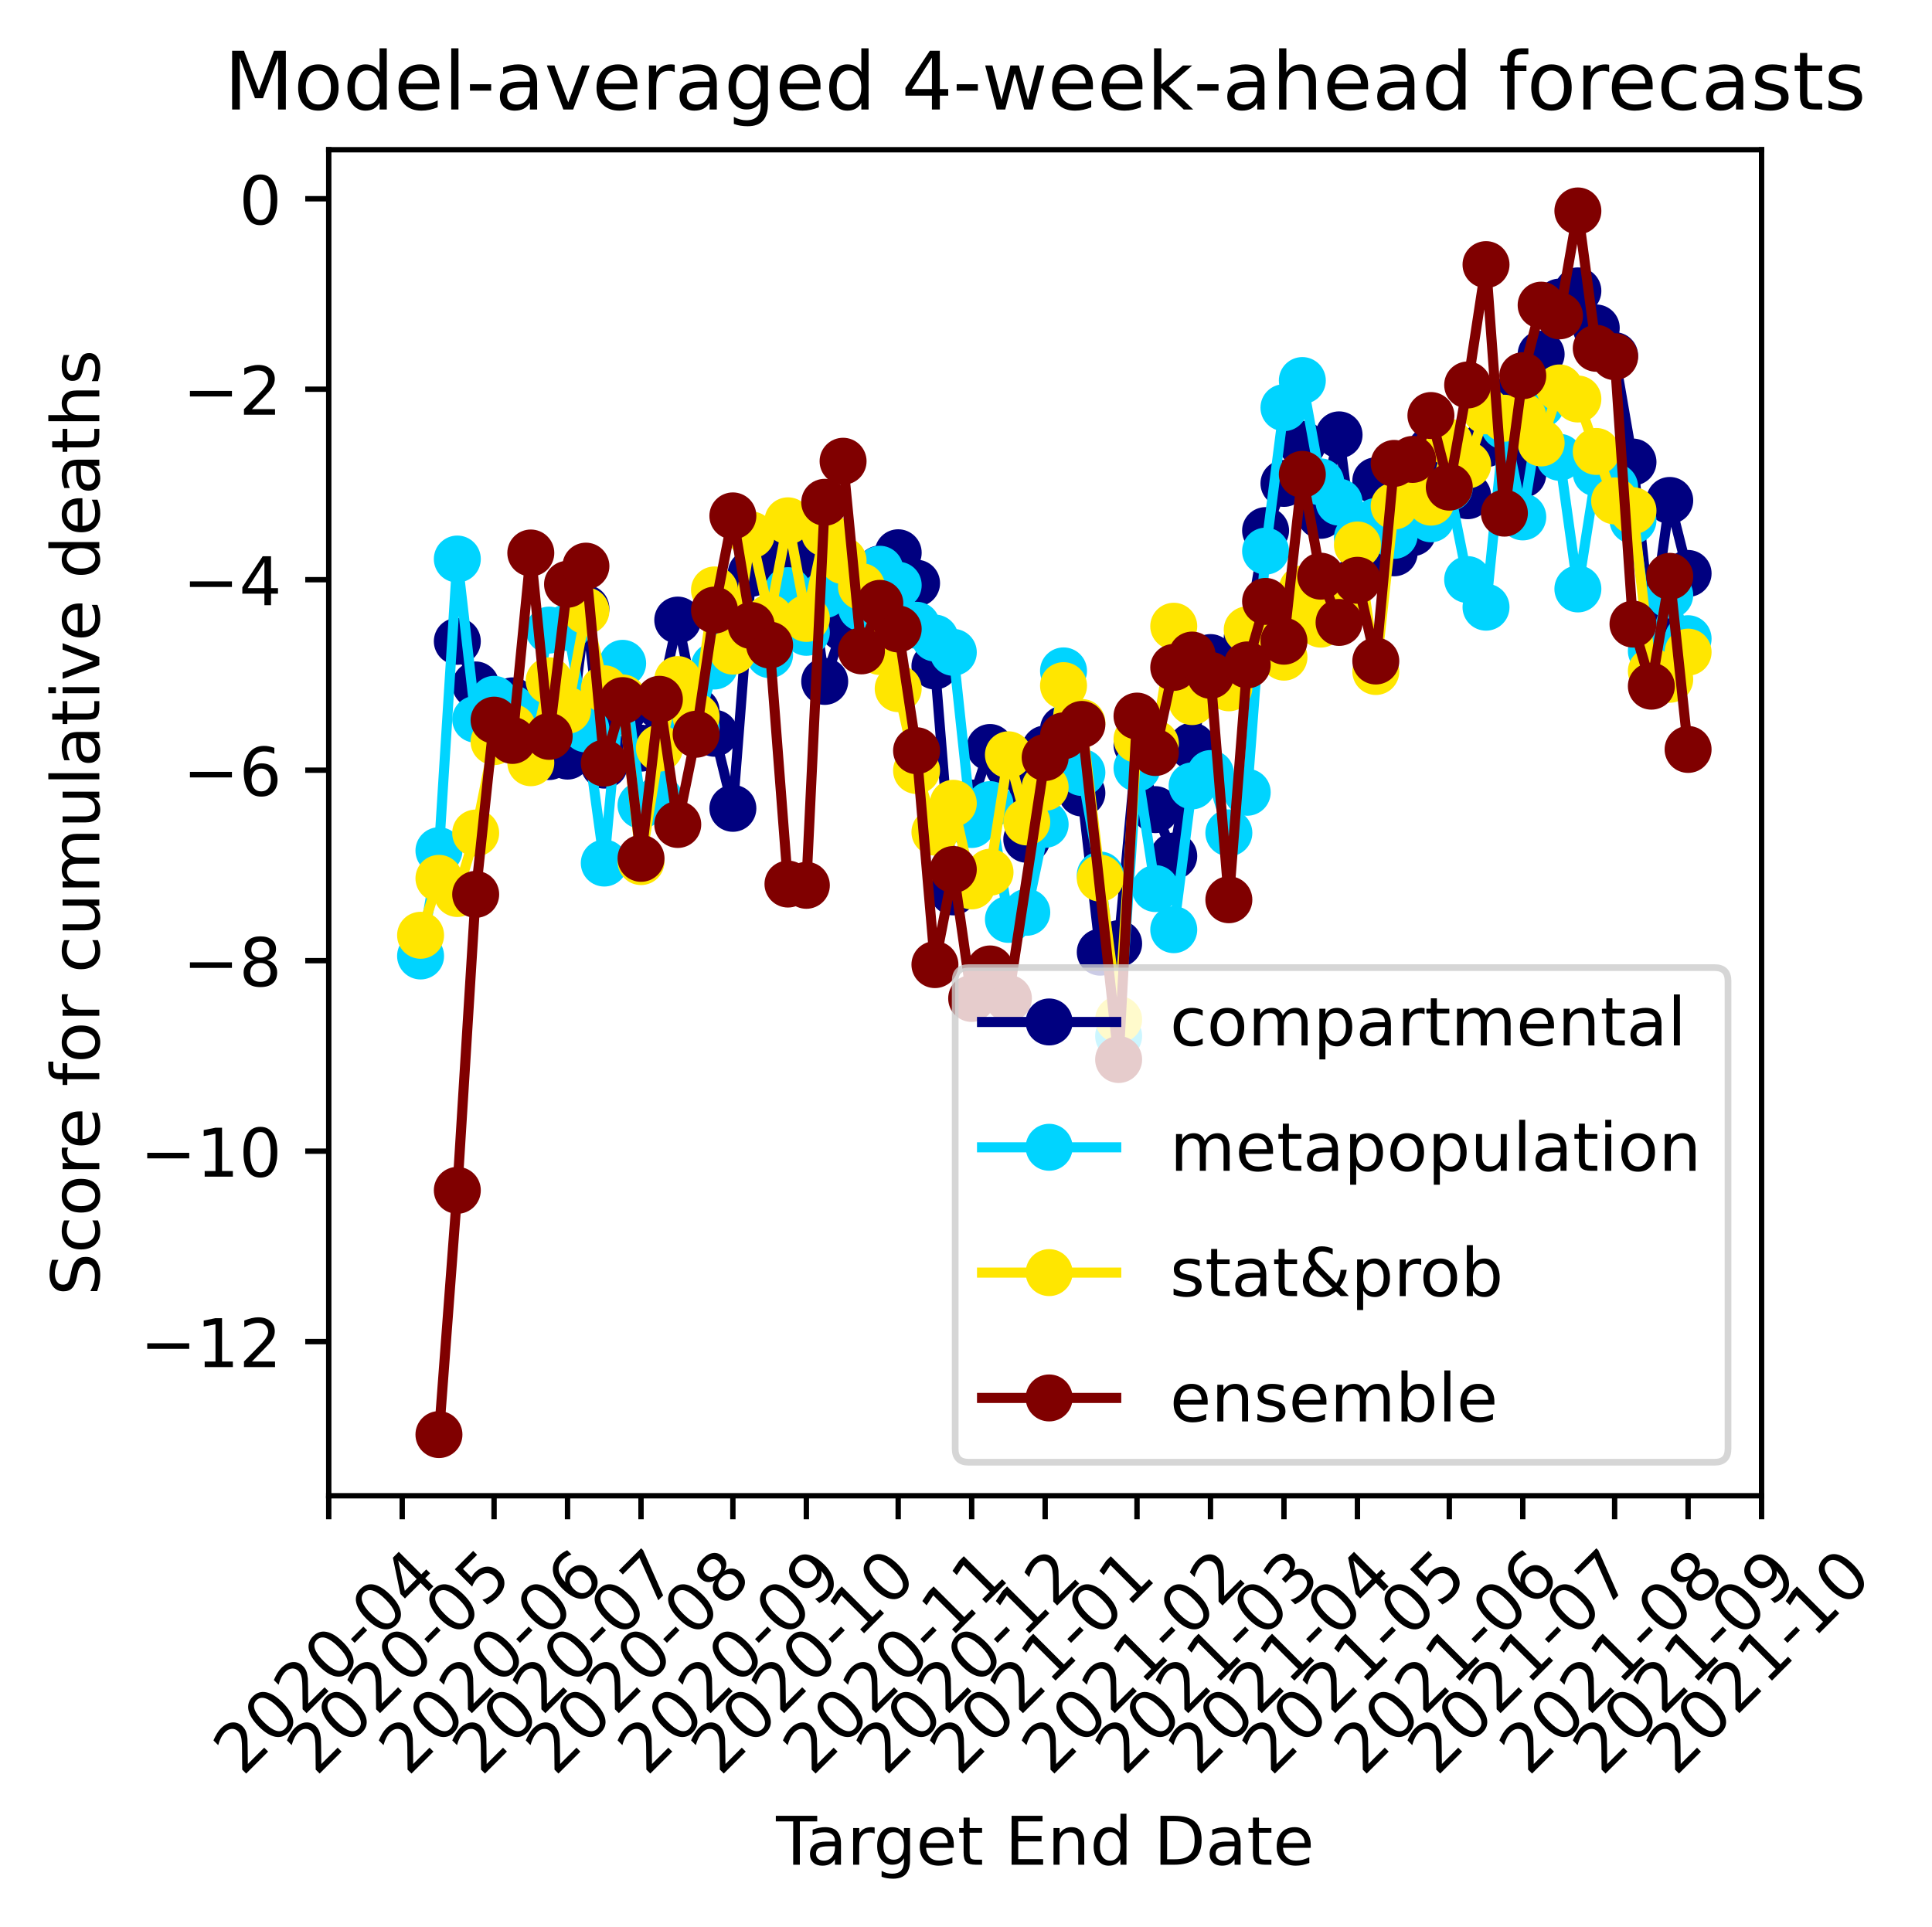 <?xml version="1.0" encoding="utf-8" standalone="no"?>
<!DOCTYPE svg PUBLIC "-//W3C//DTD SVG 1.1//EN"
  "http://www.w3.org/Graphics/SVG/1.1/DTD/svg11.dtd">
<!-- Created with matplotlib (https://matplotlib.org/) -->
<svg height="287.186pt" version="1.1" viewBox="0 0 287.877 287.186" width="287.877pt" xmlns="http://www.w3.org/2000/svg" xmlns:xlink="http://www.w3.org/1999/xlink">
 <defs>
  <style type="text/css">
*{stroke-linecap:butt;stroke-linejoin:round;}
  </style>
 </defs>
 <g id="figure_1">
  <g id="patch_1">
   <path d="M 0 287.186 
L 287.877 287.186 
L 287.877 0 
L 0 0 
z
" style="fill:#ffffff;"/>
  </g>
  <g id="axes_1">
   <g id="patch_2">
    <path d="M 48.983 222.919 
L 262.483 222.919 
L 262.483 22.318 
L 48.983 22.318 
z
" style="fill:#ffffff;"/>
   </g>
   <g id="matplotlib.axis_1">
    <g id="xtick_1">
     <g id="line2d_1">
      <defs>
       <path d="M 0 0 
L 0 3.5 
" id="mf29db753c3" style="stroke:#000000;stroke-width:0.8;"/>
      </defs>
      <g>
       <use style="stroke:#000000;stroke-width:0.8;" x="48.983" xlink:href="#mf29db753c3" y="222.919"/>
      </g>
     </g>
     <g id="text_1">
      <!-- 2020-04 -->
      <defs>
       <path d="M 19.188 8.297 
L 53.609 8.297 
L 53.609 0 
L 7.328 0 
L 7.328 8.297 
Q 12.938 14.109 22.625 23.891 
Q 32.328 33.688 34.812 36.531 
Q 39.547 41.844 41.422 45.531 
Q 43.312 49.219 43.312 52.781 
Q 43.312 58.594 39.234 62.25 
Q 35.156 65.922 28.609 65.922 
Q 23.969 65.922 18.812 64.312 
Q 13.672 62.703 7.812 59.422 
L 7.812 69.391 
Q 13.766 71.781 18.938 73 
Q 24.125 74.219 28.422 74.219 
Q 39.75 74.219 46.484 68.547 
Q 53.219 62.891 53.219 53.422 
Q 53.219 48.922 51.531 44.891 
Q 49.859 40.875 45.406 35.406 
Q 44.188 33.984 37.641 27.219 
Q 31.109 20.453 19.188 8.297 
z
" id="DejaVuSans-50"/>
       <path d="M 31.781 66.406 
Q 24.172 66.406 20.328 58.906 
Q 16.5 51.422 16.5 36.375 
Q 16.5 21.391 20.328 13.891 
Q 24.172 6.391 31.781 6.391 
Q 39.453 6.391 43.281 13.891 
Q 47.125 21.391 47.125 36.375 
Q 47.125 51.422 43.281 58.906 
Q 39.453 66.406 31.781 66.406 
z
M 31.781 74.219 
Q 44.047 74.219 50.516 64.516 
Q 56.984 54.828 56.984 36.375 
Q 56.984 17.969 50.516 8.266 
Q 44.047 -1.422 31.781 -1.422 
Q 19.531 -1.422 13.062 8.266 
Q 6.594 17.969 6.594 36.375 
Q 6.594 54.828 13.062 64.516 
Q 19.531 74.219 31.781 74.219 
z
" id="DejaVuSans-48"/>
       <path d="M 4.891 31.391 
L 31.203 31.391 
L 31.203 23.391 
L 4.891 23.391 
z
" id="DejaVuSans-45"/>
       <path d="M 37.797 64.312 
L 12.891 25.391 
L 37.797 25.391 
z
M 35.203 72.906 
L 47.609 72.906 
L 47.609 25.391 
L 58.016 25.391 
L 58.016 17.188 
L 47.609 17.188 
L 47.609 0 
L 37.797 0 
L 37.797 17.188 
L 4.891 17.188 
L 4.891 26.703 
z
" id="DejaVuSans-52"/>
      </defs>
      <g transform="translate(36.162 264.837)rotate(-45)scale(0.1 -0.1)">
       <use xlink:href="#DejaVuSans-50"/>
       <use x="63.623" xlink:href="#DejaVuSans-48"/>
       <use x="127.246" xlink:href="#DejaVuSans-50"/>
       <use x="190.869" xlink:href="#DejaVuSans-48"/>
       <use x="254.492" xlink:href="#DejaVuSans-45"/>
       <use x="290.576" xlink:href="#DejaVuSans-48"/>
       <use x="354.199" xlink:href="#DejaVuSans-52"/>
      </g>
     </g>
    </g>
    <g id="xtick_2">
     <g id="line2d_2">
      <g>
       <use style="stroke:#000000;stroke-width:0.8;" x="59.932" xlink:href="#mf29db753c3" y="222.919"/>
      </g>
     </g>
     <g id="text_2">
      <!-- 2020-05 -->
      <defs>
       <path d="M 10.797 72.906 
L 49.516 72.906 
L 49.516 64.594 
L 19.828 64.594 
L 19.828 46.734 
Q 21.969 47.469 24.109 47.828 
Q 26.266 48.188 28.422 48.188 
Q 40.625 48.188 47.75 41.5 
Q 54.891 34.812 54.891 23.391 
Q 54.891 11.625 47.562 5.094 
Q 40.234 -1.422 26.906 -1.422 
Q 22.312 -1.422 17.547 -0.641 
Q 12.797 0.141 7.719 1.703 
L 7.719 11.625 
Q 12.109 9.234 16.797 8.062 
Q 21.484 6.891 26.703 6.891 
Q 35.156 6.891 40.078 11.328 
Q 45.016 15.766 45.016 23.391 
Q 45.016 31 40.078 35.438 
Q 35.156 39.891 26.703 39.891 
Q 22.75 39.891 18.812 39.016 
Q 14.891 38.141 10.797 36.281 
z
" id="DejaVuSans-53"/>
      </defs>
      <g transform="translate(47.11 264.837)rotate(-45)scale(0.1 -0.1)">
       <use xlink:href="#DejaVuSans-50"/>
       <use x="63.623" xlink:href="#DejaVuSans-48"/>
       <use x="127.246" xlink:href="#DejaVuSans-50"/>
       <use x="190.869" xlink:href="#DejaVuSans-48"/>
       <use x="254.492" xlink:href="#DejaVuSans-45"/>
       <use x="290.576" xlink:href="#DejaVuSans-48"/>
       <use x="354.199" xlink:href="#DejaVuSans-53"/>
      </g>
     </g>
    </g>
    <g id="xtick_3">
     <g id="line2d_3">
      <g>
       <use style="stroke:#000000;stroke-width:0.8;" x="73.617" xlink:href="#mf29db753c3" y="222.919"/>
      </g>
     </g>
     <g id="text_3">
      <!-- 2020-06 -->
      <defs>
       <path d="M 33.016 40.375 
Q 26.375 40.375 22.484 35.828 
Q 18.609 31.297 18.609 23.391 
Q 18.609 15.531 22.484 10.953 
Q 26.375 6.391 33.016 6.391 
Q 39.656 6.391 43.531 10.953 
Q 47.406 15.531 47.406 23.391 
Q 47.406 31.297 43.531 35.828 
Q 39.656 40.375 33.016 40.375 
z
M 52.594 71.297 
L 52.594 62.312 
Q 48.875 64.062 45.094 64.984 
Q 41.312 65.922 37.594 65.922 
Q 27.828 65.922 22.672 59.328 
Q 17.531 52.734 16.797 39.406 
Q 19.672 43.656 24.016 45.922 
Q 28.375 48.188 33.594 48.188 
Q 44.578 48.188 50.953 41.516 
Q 57.328 34.859 57.328 23.391 
Q 57.328 12.156 50.688 5.359 
Q 44.047 -1.422 33.016 -1.422 
Q 20.359 -1.422 13.672 8.266 
Q 6.984 17.969 6.984 36.375 
Q 6.984 53.656 15.188 63.938 
Q 23.391 74.219 37.203 74.219 
Q 40.922 74.219 44.703 73.484 
Q 48.484 72.75 52.594 71.297 
z
" id="DejaVuSans-54"/>
      </defs>
      <g transform="translate(60.796 264.837)rotate(-45)scale(0.1 -0.1)">
       <use xlink:href="#DejaVuSans-50"/>
       <use x="63.623" xlink:href="#DejaVuSans-48"/>
       <use x="127.246" xlink:href="#DejaVuSans-50"/>
       <use x="190.869" xlink:href="#DejaVuSans-48"/>
       <use x="254.492" xlink:href="#DejaVuSans-45"/>
       <use x="290.576" xlink:href="#DejaVuSans-48"/>
       <use x="354.199" xlink:href="#DejaVuSans-54"/>
      </g>
     </g>
    </g>
    <g id="xtick_4">
     <g id="line2d_4">
      <g>
       <use style="stroke:#000000;stroke-width:0.8;" x="84.566" xlink:href="#mf29db753c3" y="222.919"/>
      </g>
     </g>
     <g id="text_4">
      <!-- 2020-07 -->
      <defs>
       <path d="M 8.203 72.906 
L 55.078 72.906 
L 55.078 68.703 
L 28.609 0 
L 18.312 0 
L 43.219 64.594 
L 8.203 64.594 
z
" id="DejaVuSans-55"/>
      </defs>
      <g transform="translate(71.745 264.837)rotate(-45)scale(0.1 -0.1)">
       <use xlink:href="#DejaVuSans-50"/>
       <use x="63.623" xlink:href="#DejaVuSans-48"/>
       <use x="127.246" xlink:href="#DejaVuSans-50"/>
       <use x="190.869" xlink:href="#DejaVuSans-48"/>
       <use x="254.492" xlink:href="#DejaVuSans-45"/>
       <use x="290.576" xlink:href="#DejaVuSans-48"/>
       <use x="354.199" xlink:href="#DejaVuSans-55"/>
      </g>
     </g>
    </g>
    <g id="xtick_5">
     <g id="line2d_5">
      <g>
       <use style="stroke:#000000;stroke-width:0.8;" x="95.515" xlink:href="#mf29db753c3" y="222.919"/>
      </g>
     </g>
     <g id="text_5">
      <!-- 2020-08 -->
      <defs>
       <path d="M 31.781 34.625 
Q 24.75 34.625 20.719 30.859 
Q 16.703 27.094 16.703 20.516 
Q 16.703 13.922 20.719 10.156 
Q 24.75 6.391 31.781 6.391 
Q 38.812 6.391 42.859 10.172 
Q 46.922 13.969 46.922 20.516 
Q 46.922 27.094 42.891 30.859 
Q 38.875 34.625 31.781 34.625 
z
M 21.922 38.812 
Q 15.578 40.375 12.031 44.719 
Q 8.5 49.078 8.5 55.328 
Q 8.5 64.062 14.719 69.141 
Q 20.953 74.219 31.781 74.219 
Q 42.672 74.219 48.875 69.141 
Q 55.078 64.062 55.078 55.328 
Q 55.078 49.078 51.531 44.719 
Q 48 40.375 41.703 38.812 
Q 48.828 37.156 52.797 32.312 
Q 56.781 27.484 56.781 20.516 
Q 56.781 9.906 50.312 4.234 
Q 43.844 -1.422 31.781 -1.422 
Q 19.734 -1.422 13.25 4.234 
Q 6.781 9.906 6.781 20.516 
Q 6.781 27.484 10.781 32.312 
Q 14.797 37.156 21.922 38.812 
z
M 18.312 54.391 
Q 18.312 48.734 21.844 45.562 
Q 25.391 42.391 31.781 42.391 
Q 38.141 42.391 41.719 45.562 
Q 45.312 48.734 45.312 54.391 
Q 45.312 60.062 41.719 63.234 
Q 38.141 66.406 31.781 66.406 
Q 25.391 66.406 21.844 63.234 
Q 18.312 60.062 18.312 54.391 
z
" id="DejaVuSans-56"/>
      </defs>
      <g transform="translate(82.694 264.837)rotate(-45)scale(0.1 -0.1)">
       <use xlink:href="#DejaVuSans-50"/>
       <use x="63.623" xlink:href="#DejaVuSans-48"/>
       <use x="127.246" xlink:href="#DejaVuSans-50"/>
       <use x="190.869" xlink:href="#DejaVuSans-48"/>
       <use x="254.492" xlink:href="#DejaVuSans-45"/>
       <use x="290.576" xlink:href="#DejaVuSans-48"/>
       <use x="354.199" xlink:href="#DejaVuSans-56"/>
      </g>
     </g>
    </g>
    <g id="xtick_6">
     <g id="line2d_6">
      <g>
       <use style="stroke:#000000;stroke-width:0.8;" x="109.201" xlink:href="#mf29db753c3" y="222.919"/>
      </g>
     </g>
     <g id="text_6">
      <!-- 2020-09 -->
      <defs>
       <path d="M 10.984 1.516 
L 10.984 10.5 
Q 14.703 8.734 18.5 7.812 
Q 22.312 6.891 25.984 6.891 
Q 35.75 6.891 40.891 13.453 
Q 46.047 20.016 46.781 33.406 
Q 43.953 29.203 39.594 26.953 
Q 35.25 24.703 29.984 24.703 
Q 19.047 24.703 12.672 31.312 
Q 6.297 37.938 6.297 49.422 
Q 6.297 60.641 12.938 67.422 
Q 19.578 74.219 30.609 74.219 
Q 43.266 74.219 49.922 64.516 
Q 56.594 54.828 56.594 36.375 
Q 56.594 19.141 48.406 8.859 
Q 40.234 -1.422 26.422 -1.422 
Q 22.703 -1.422 18.891 -0.688 
Q 15.094 0.047 10.984 1.516 
z
M 30.609 32.422 
Q 37.25 32.422 41.125 36.953 
Q 45.016 41.5 45.016 49.422 
Q 45.016 57.281 41.125 61.844 
Q 37.25 66.406 30.609 66.406 
Q 23.969 66.406 20.094 61.844 
Q 16.219 57.281 16.219 49.422 
Q 16.219 41.5 20.094 36.953 
Q 23.969 32.422 30.609 32.422 
z
" id="DejaVuSans-57"/>
      </defs>
      <g transform="translate(96.38 264.837)rotate(-45)scale(0.1 -0.1)">
       <use xlink:href="#DejaVuSans-50"/>
       <use x="63.623" xlink:href="#DejaVuSans-48"/>
       <use x="127.246" xlink:href="#DejaVuSans-50"/>
       <use x="190.869" xlink:href="#DejaVuSans-48"/>
       <use x="254.492" xlink:href="#DejaVuSans-45"/>
       <use x="290.576" xlink:href="#DejaVuSans-48"/>
       <use x="354.199" xlink:href="#DejaVuSans-57"/>
      </g>
     </g>
    </g>
    <g id="xtick_7">
     <g id="line2d_7">
      <g>
       <use style="stroke:#000000;stroke-width:0.8;" x="120.15" xlink:href="#mf29db753c3" y="222.919"/>
      </g>
     </g>
     <g id="text_7">
      <!-- 2020-10 -->
      <defs>
       <path d="M 12.406 8.297 
L 28.516 8.297 
L 28.516 63.922 
L 10.984 60.406 
L 10.984 69.391 
L 28.422 72.906 
L 38.281 72.906 
L 38.281 8.297 
L 54.391 8.297 
L 54.391 0 
L 12.406 0 
z
" id="DejaVuSans-49"/>
      </defs>
      <g transform="translate(107.328 264.837)rotate(-45)scale(0.1 -0.1)">
       <use xlink:href="#DejaVuSans-50"/>
       <use x="63.623" xlink:href="#DejaVuSans-48"/>
       <use x="127.246" xlink:href="#DejaVuSans-50"/>
       <use x="190.869" xlink:href="#DejaVuSans-48"/>
       <use x="254.492" xlink:href="#DejaVuSans-45"/>
       <use x="290.576" xlink:href="#DejaVuSans-49"/>
       <use x="354.199" xlink:href="#DejaVuSans-48"/>
      </g>
     </g>
    </g>
    <g id="xtick_8">
     <g id="line2d_8">
      <g>
       <use style="stroke:#000000;stroke-width:0.8;" x="133.835" xlink:href="#mf29db753c3" y="222.919"/>
      </g>
     </g>
     <g id="text_8">
      <!-- 2020-11 -->
      <g transform="translate(121.014 264.837)rotate(-45)scale(0.1 -0.1)">
       <use xlink:href="#DejaVuSans-50"/>
       <use x="63.623" xlink:href="#DejaVuSans-48"/>
       <use x="127.246" xlink:href="#DejaVuSans-50"/>
       <use x="190.869" xlink:href="#DejaVuSans-48"/>
       <use x="254.492" xlink:href="#DejaVuSans-45"/>
       <use x="290.576" xlink:href="#DejaVuSans-49"/>
       <use x="354.199" xlink:href="#DejaVuSans-49"/>
      </g>
     </g>
    </g>
    <g id="xtick_9">
     <g id="line2d_9">
      <g>
       <use style="stroke:#000000;stroke-width:0.8;" x="144.784" xlink:href="#mf29db753c3" y="222.919"/>
      </g>
     </g>
     <g id="text_9">
      <!-- 2020-12 -->
      <g transform="translate(131.963 264.837)rotate(-45)scale(0.1 -0.1)">
       <use xlink:href="#DejaVuSans-50"/>
       <use x="63.623" xlink:href="#DejaVuSans-48"/>
       <use x="127.246" xlink:href="#DejaVuSans-50"/>
       <use x="190.869" xlink:href="#DejaVuSans-48"/>
       <use x="254.492" xlink:href="#DejaVuSans-45"/>
       <use x="290.576" xlink:href="#DejaVuSans-49"/>
       <use x="354.199" xlink:href="#DejaVuSans-50"/>
      </g>
     </g>
    </g>
    <g id="xtick_10">
     <g id="line2d_10">
      <g>
       <use style="stroke:#000000;stroke-width:0.8;" x="155.733" xlink:href="#mf29db753c3" y="222.919"/>
      </g>
     </g>
     <g id="text_10">
      <!-- 2021-01 -->
      <g transform="translate(142.912 264.837)rotate(-45)scale(0.1 -0.1)">
       <use xlink:href="#DejaVuSans-50"/>
       <use x="63.623" xlink:href="#DejaVuSans-48"/>
       <use x="127.246" xlink:href="#DejaVuSans-50"/>
       <use x="190.869" xlink:href="#DejaVuSans-49"/>
       <use x="254.492" xlink:href="#DejaVuSans-45"/>
       <use x="290.576" xlink:href="#DejaVuSans-48"/>
       <use x="354.199" xlink:href="#DejaVuSans-49"/>
      </g>
     </g>
    </g>
    <g id="xtick_11">
     <g id="line2d_11">
      <g>
       <use style="stroke:#000000;stroke-width:0.8;" x="169.419" xlink:href="#mf29db753c3" y="222.919"/>
      </g>
     </g>
     <g id="text_11">
      <!-- 2021-02 -->
      <g transform="translate(156.598 264.837)rotate(-45)scale(0.1 -0.1)">
       <use xlink:href="#DejaVuSans-50"/>
       <use x="63.623" xlink:href="#DejaVuSans-48"/>
       <use x="127.246" xlink:href="#DejaVuSans-50"/>
       <use x="190.869" xlink:href="#DejaVuSans-49"/>
       <use x="254.492" xlink:href="#DejaVuSans-45"/>
       <use x="290.576" xlink:href="#DejaVuSans-48"/>
       <use x="354.199" xlink:href="#DejaVuSans-50"/>
      </g>
     </g>
    </g>
    <g id="xtick_12">
     <g id="line2d_12">
      <g>
       <use style="stroke:#000000;stroke-width:0.8;" x="180.368" xlink:href="#mf29db753c3" y="222.919"/>
      </g>
     </g>
     <g id="text_12">
      <!-- 2021-03 -->
      <defs>
       <path d="M 40.578 39.312 
Q 47.656 37.797 51.625 33 
Q 55.609 28.219 55.609 21.188 
Q 55.609 10.406 48.188 4.484 
Q 40.766 -1.422 27.094 -1.422 
Q 22.516 -1.422 17.656 -0.516 
Q 12.797 0.391 7.625 2.203 
L 7.625 11.719 
Q 11.719 9.328 16.594 8.109 
Q 21.484 6.891 26.812 6.891 
Q 36.078 6.891 40.938 10.547 
Q 45.797 14.203 45.797 21.188 
Q 45.797 27.641 41.281 31.266 
Q 36.766 34.906 28.719 34.906 
L 20.219 34.906 
L 20.219 43.016 
L 29.109 43.016 
Q 36.375 43.016 40.234 45.922 
Q 44.094 48.828 44.094 54.297 
Q 44.094 59.906 40.109 62.906 
Q 36.141 65.922 28.719 65.922 
Q 24.656 65.922 20.016 65.031 
Q 15.375 64.156 9.812 62.312 
L 9.812 71.094 
Q 15.438 72.656 20.344 73.438 
Q 25.25 74.219 29.594 74.219 
Q 40.828 74.219 47.359 69.109 
Q 53.906 64.016 53.906 55.328 
Q 53.906 49.266 50.438 45.094 
Q 46.969 40.922 40.578 39.312 
z
" id="DejaVuSans-51"/>
      </defs>
      <g transform="translate(167.546 264.837)rotate(-45)scale(0.1 -0.1)">
       <use xlink:href="#DejaVuSans-50"/>
       <use x="63.623" xlink:href="#DejaVuSans-48"/>
       <use x="127.246" xlink:href="#DejaVuSans-50"/>
       <use x="190.869" xlink:href="#DejaVuSans-49"/>
       <use x="254.492" xlink:href="#DejaVuSans-45"/>
       <use x="290.576" xlink:href="#DejaVuSans-48"/>
       <use x="354.199" xlink:href="#DejaVuSans-51"/>
      </g>
     </g>
    </g>
    <g id="xtick_13">
     <g id="line2d_13">
      <g>
       <use style="stroke:#000000;stroke-width:0.8;" x="191.316" xlink:href="#mf29db753c3" y="222.919"/>
      </g>
     </g>
     <g id="text_13">
      <!-- 2021-04 -->
      <g transform="translate(178.495 264.837)rotate(-45)scale(0.1 -0.1)">
       <use xlink:href="#DejaVuSans-50"/>
       <use x="63.623" xlink:href="#DejaVuSans-48"/>
       <use x="127.246" xlink:href="#DejaVuSans-50"/>
       <use x="190.869" xlink:href="#DejaVuSans-49"/>
       <use x="254.492" xlink:href="#DejaVuSans-45"/>
       <use x="290.576" xlink:href="#DejaVuSans-48"/>
       <use x="354.199" xlink:href="#DejaVuSans-52"/>
      </g>
     </g>
    </g>
    <g id="xtick_14">
     <g id="line2d_14">
      <g>
       <use style="stroke:#000000;stroke-width:0.8;" x="202.265" xlink:href="#mf29db753c3" y="222.919"/>
      </g>
     </g>
     <g id="text_14">
      <!-- 2021-05 -->
      <g transform="translate(189.444 264.837)rotate(-45)scale(0.1 -0.1)">
       <use xlink:href="#DejaVuSans-50"/>
       <use x="63.623" xlink:href="#DejaVuSans-48"/>
       <use x="127.246" xlink:href="#DejaVuSans-50"/>
       <use x="190.869" xlink:href="#DejaVuSans-49"/>
       <use x="254.492" xlink:href="#DejaVuSans-45"/>
       <use x="290.576" xlink:href="#DejaVuSans-48"/>
       <use x="354.199" xlink:href="#DejaVuSans-53"/>
      </g>
     </g>
    </g>
    <g id="xtick_15">
     <g id="line2d_15">
      <g>
       <use style="stroke:#000000;stroke-width:0.8;" x="215.951" xlink:href="#mf29db753c3" y="222.919"/>
      </g>
     </g>
     <g id="text_15">
      <!-- 2021-06 -->
      <g transform="translate(203.13 264.837)rotate(-45)scale(0.1 -0.1)">
       <use xlink:href="#DejaVuSans-50"/>
       <use x="63.623" xlink:href="#DejaVuSans-48"/>
       <use x="127.246" xlink:href="#DejaVuSans-50"/>
       <use x="190.869" xlink:href="#DejaVuSans-49"/>
       <use x="254.492" xlink:href="#DejaVuSans-45"/>
       <use x="290.576" xlink:href="#DejaVuSans-48"/>
       <use x="354.199" xlink:href="#DejaVuSans-54"/>
      </g>
     </g>
    </g>
    <g id="xtick_16">
     <g id="line2d_16">
      <g>
       <use style="stroke:#000000;stroke-width:0.8;" x="226.9" xlink:href="#mf29db753c3" y="222.919"/>
      </g>
     </g>
     <g id="text_16">
      <!-- 2021-07 -->
      <g transform="translate(214.078 264.837)rotate(-45)scale(0.1 -0.1)">
       <use xlink:href="#DejaVuSans-50"/>
       <use x="63.623" xlink:href="#DejaVuSans-48"/>
       <use x="127.246" xlink:href="#DejaVuSans-50"/>
       <use x="190.869" xlink:href="#DejaVuSans-49"/>
       <use x="254.492" xlink:href="#DejaVuSans-45"/>
       <use x="290.576" xlink:href="#DejaVuSans-48"/>
       <use x="354.199" xlink:href="#DejaVuSans-55"/>
      </g>
     </g>
    </g>
    <g id="xtick_17">
     <g id="line2d_17">
      <g>
       <use style="stroke:#000000;stroke-width:0.8;" x="240.586" xlink:href="#mf29db753c3" y="222.919"/>
      </g>
     </g>
     <g id="text_17">
      <!-- 2021-08 -->
      <g transform="translate(227.764 264.837)rotate(-45)scale(0.1 -0.1)">
       <use xlink:href="#DejaVuSans-50"/>
       <use x="63.623" xlink:href="#DejaVuSans-48"/>
       <use x="127.246" xlink:href="#DejaVuSans-50"/>
       <use x="190.869" xlink:href="#DejaVuSans-49"/>
       <use x="254.492" xlink:href="#DejaVuSans-45"/>
       <use x="290.576" xlink:href="#DejaVuSans-48"/>
       <use x="354.199" xlink:href="#DejaVuSans-56"/>
      </g>
     </g>
    </g>
    <g id="xtick_18">
     <g id="line2d_18">
      <g>
       <use style="stroke:#000000;stroke-width:0.8;" x="251.534" xlink:href="#mf29db753c3" y="222.919"/>
      </g>
     </g>
     <g id="text_18">
      <!-- 2021-09 -->
      <g transform="translate(238.713 264.837)rotate(-45)scale(0.1 -0.1)">
       <use xlink:href="#DejaVuSans-50"/>
       <use x="63.623" xlink:href="#DejaVuSans-48"/>
       <use x="127.246" xlink:href="#DejaVuSans-50"/>
       <use x="190.869" xlink:href="#DejaVuSans-49"/>
       <use x="254.492" xlink:href="#DejaVuSans-45"/>
       <use x="290.576" xlink:href="#DejaVuSans-48"/>
       <use x="354.199" xlink:href="#DejaVuSans-57"/>
      </g>
     </g>
    </g>
    <g id="xtick_19">
     <g id="line2d_19">
      <g>
       <use style="stroke:#000000;stroke-width:0.8;" x="262.483" xlink:href="#mf29db753c3" y="222.919"/>
      </g>
     </g>
     <g id="text_19">
      <!-- 2021-10 -->
      <g transform="translate(249.662 264.837)rotate(-45)scale(0.1 -0.1)">
       <use xlink:href="#DejaVuSans-50"/>
       <use x="63.623" xlink:href="#DejaVuSans-48"/>
       <use x="127.246" xlink:href="#DejaVuSans-50"/>
       <use x="190.869" xlink:href="#DejaVuSans-49"/>
       <use x="254.492" xlink:href="#DejaVuSans-45"/>
       <use x="290.576" xlink:href="#DejaVuSans-49"/>
       <use x="354.199" xlink:href="#DejaVuSans-48"/>
      </g>
     </g>
    </g>
    <g id="text_20">
     <!-- Target End Date -->
     <defs>
      <path d="M -0.297 72.906 
L 61.375 72.906 
L 61.375 64.594 
L 35.5 64.594 
L 35.5 0 
L 25.594 0 
L 25.594 64.594 
L -0.297 64.594 
z
" id="DejaVuSans-84"/>
      <path d="M 34.281 27.484 
Q 23.391 27.484 19.188 25 
Q 14.984 22.516 14.984 16.5 
Q 14.984 11.719 18.141 8.906 
Q 21.297 6.109 26.703 6.109 
Q 34.188 6.109 38.703 11.406 
Q 43.219 16.703 43.219 25.484 
L 43.219 27.484 
z
M 52.203 31.203 
L 52.203 0 
L 43.219 0 
L 43.219 8.297 
Q 40.141 3.328 35.547 0.953 
Q 30.953 -1.422 24.312 -1.422 
Q 15.922 -1.422 10.953 3.297 
Q 6 8.016 6 15.922 
Q 6 25.141 12.172 29.828 
Q 18.359 34.516 30.609 34.516 
L 43.219 34.516 
L 43.219 35.406 
Q 43.219 41.609 39.141 45 
Q 35.062 48.391 27.688 48.391 
Q 23 48.391 18.547 47.266 
Q 14.109 46.141 10.016 43.891 
L 10.016 52.203 
Q 14.938 54.109 19.578 55.047 
Q 24.219 56 28.609 56 
Q 40.484 56 46.344 49.844 
Q 52.203 43.703 52.203 31.203 
z
" id="DejaVuSans-97"/>
      <path d="M 41.109 46.297 
Q 39.594 47.172 37.812 47.578 
Q 36.031 48 33.891 48 
Q 26.266 48 22.188 43.047 
Q 18.109 38.094 18.109 28.812 
L 18.109 0 
L 9.078 0 
L 9.078 54.688 
L 18.109 54.688 
L 18.109 46.188 
Q 20.953 51.172 25.484 53.578 
Q 30.031 56 36.531 56 
Q 37.453 56 38.578 55.875 
Q 39.703 55.766 41.062 55.516 
z
" id="DejaVuSans-114"/>
      <path d="M 45.406 27.984 
Q 45.406 37.75 41.375 43.109 
Q 37.359 48.484 30.078 48.484 
Q 22.859 48.484 18.828 43.109 
Q 14.797 37.75 14.797 27.984 
Q 14.797 18.266 18.828 12.891 
Q 22.859 7.516 30.078 7.516 
Q 37.359 7.516 41.375 12.891 
Q 45.406 18.266 45.406 27.984 
z
M 54.391 6.781 
Q 54.391 -7.172 48.188 -13.984 
Q 42 -20.797 29.203 -20.797 
Q 24.469 -20.797 20.266 -20.094 
Q 16.062 -19.391 12.109 -17.922 
L 12.109 -9.188 
Q 16.062 -11.328 19.922 -12.344 
Q 23.781 -13.375 27.781 -13.375 
Q 36.625 -13.375 41.016 -8.766 
Q 45.406 -4.156 45.406 5.172 
L 45.406 9.625 
Q 42.625 4.781 38.281 2.391 
Q 33.938 0 27.875 0 
Q 17.828 0 11.672 7.656 
Q 5.516 15.328 5.516 27.984 
Q 5.516 40.672 11.672 48.328 
Q 17.828 56 27.875 56 
Q 33.938 56 38.281 53.609 
Q 42.625 51.219 45.406 46.391 
L 45.406 54.688 
L 54.391 54.688 
z
" id="DejaVuSans-103"/>
      <path d="M 56.203 29.594 
L 56.203 25.203 
L 14.891 25.203 
Q 15.484 15.922 20.484 11.062 
Q 25.484 6.203 34.422 6.203 
Q 39.594 6.203 44.453 7.469 
Q 49.312 8.734 54.109 11.281 
L 54.109 2.781 
Q 49.266 0.734 44.188 -0.344 
Q 39.109 -1.422 33.891 -1.422 
Q 20.797 -1.422 13.156 6.188 
Q 5.516 13.812 5.516 26.812 
Q 5.516 40.234 12.766 48.109 
Q 20.016 56 32.328 56 
Q 43.359 56 49.781 48.891 
Q 56.203 41.797 56.203 29.594 
z
M 47.219 32.234 
Q 47.125 39.594 43.094 43.984 
Q 39.062 48.391 32.422 48.391 
Q 24.906 48.391 20.391 44.141 
Q 15.875 39.891 15.188 32.172 
z
" id="DejaVuSans-101"/>
      <path d="M 18.312 70.219 
L 18.312 54.688 
L 36.812 54.688 
L 36.812 47.703 
L 18.312 47.703 
L 18.312 18.016 
Q 18.312 11.328 20.141 9.422 
Q 21.969 7.516 27.594 7.516 
L 36.812 7.516 
L 36.812 0 
L 27.594 0 
Q 17.188 0 13.234 3.875 
Q 9.281 7.766 9.281 18.016 
L 9.281 47.703 
L 2.688 47.703 
L 2.688 54.688 
L 9.281 54.688 
L 9.281 70.219 
z
" id="DejaVuSans-116"/>
      <path id="DejaVuSans-32"/>
      <path d="M 9.812 72.906 
L 55.906 72.906 
L 55.906 64.594 
L 19.672 64.594 
L 19.672 43.016 
L 54.391 43.016 
L 54.391 34.719 
L 19.672 34.719 
L 19.672 8.297 
L 56.781 8.297 
L 56.781 0 
L 9.812 0 
z
" id="DejaVuSans-69"/>
      <path d="M 54.891 33.016 
L 54.891 0 
L 45.906 0 
L 45.906 32.719 
Q 45.906 40.484 42.875 44.328 
Q 39.844 48.188 33.797 48.188 
Q 26.516 48.188 22.312 43.547 
Q 18.109 38.922 18.109 30.906 
L 18.109 0 
L 9.078 0 
L 9.078 54.688 
L 18.109 54.688 
L 18.109 46.188 
Q 21.344 51.125 25.703 53.562 
Q 30.078 56 35.797 56 
Q 45.219 56 50.047 50.172 
Q 54.891 44.344 54.891 33.016 
z
" id="DejaVuSans-110"/>
      <path d="M 45.406 46.391 
L 45.406 75.984 
L 54.391 75.984 
L 54.391 0 
L 45.406 0 
L 45.406 8.203 
Q 42.578 3.328 38.25 0.953 
Q 33.938 -1.422 27.875 -1.422 
Q 17.969 -1.422 11.734 6.484 
Q 5.516 14.406 5.516 27.297 
Q 5.516 40.188 11.734 48.094 
Q 17.969 56 27.875 56 
Q 33.938 56 38.25 53.625 
Q 42.578 51.266 45.406 46.391 
z
M 14.797 27.297 
Q 14.797 17.391 18.875 11.75 
Q 22.953 6.109 30.078 6.109 
Q 37.203 6.109 41.297 11.75 
Q 45.406 17.391 45.406 27.297 
Q 45.406 37.203 41.297 42.844 
Q 37.203 48.484 30.078 48.484 
Q 22.953 48.484 18.875 42.844 
Q 14.797 37.203 14.797 27.297 
z
" id="DejaVuSans-100"/>
      <path d="M 19.672 64.797 
L 19.672 8.109 
L 31.594 8.109 
Q 46.688 8.109 53.688 14.938 
Q 60.688 21.781 60.688 36.531 
Q 60.688 51.172 53.688 57.984 
Q 46.688 64.797 31.594 64.797 
z
M 9.812 72.906 
L 30.078 72.906 
Q 51.266 72.906 61.172 64.094 
Q 71.094 55.281 71.094 36.531 
Q 71.094 17.672 61.125 8.828 
Q 51.172 0 30.078 0 
L 9.812 0 
z
" id="DejaVuSans-68"/>
     </defs>
     <g transform="translate(115.63 277.906)scale(0.1 -0.1)">
      <use xlink:href="#DejaVuSans-84"/>
      <use x="44.584" xlink:href="#DejaVuSans-97"/>
      <use x="105.863" xlink:href="#DejaVuSans-114"/>
      <use x="145.227" xlink:href="#DejaVuSans-103"/>
      <use x="208.703" xlink:href="#DejaVuSans-101"/>
      <use x="270.227" xlink:href="#DejaVuSans-116"/>
      <use x="309.436" xlink:href="#DejaVuSans-32"/>
      <use x="341.223" xlink:href="#DejaVuSans-69"/>
      <use x="404.406" xlink:href="#DejaVuSans-110"/>
      <use x="467.785" xlink:href="#DejaVuSans-100"/>
      <use x="531.262" xlink:href="#DejaVuSans-32"/>
      <use x="563.049" xlink:href="#DejaVuSans-68"/>
      <use x="640.051" xlink:href="#DejaVuSans-97"/>
      <use x="701.33" xlink:href="#DejaVuSans-116"/>
      <use x="740.539" xlink:href="#DejaVuSans-101"/>
     </g>
    </g>
   </g>
   <g id="matplotlib.axis_2">
    <g id="ytick_1">
     <g id="line2d_20">
      <defs>
       <path d="M 0 0 
L -3.5 0 
" id="mc606df6cac" style="stroke:#000000;stroke-width:0.8;"/>
      </defs>
      <g>
       <use style="stroke:#000000;stroke-width:0.8;" x="48.983" xlink:href="#mc606df6cac" y="199.944"/>
      </g>
     </g>
     <g id="text_21">
      <!-- −12 -->
      <defs>
       <path d="M 10.594 35.5 
L 73.188 35.5 
L 73.188 27.203 
L 10.594 27.203 
z
" id="DejaVuSans-8722"/>
      </defs>
      <g transform="translate(20.878 203.743)scale(0.1 -0.1)">
       <use xlink:href="#DejaVuSans-8722"/>
       <use x="83.789" xlink:href="#DejaVuSans-49"/>
       <use x="147.412" xlink:href="#DejaVuSans-50"/>
      </g>
     </g>
    </g>
    <g id="ytick_2">
     <g id="line2d_21">
      <g>
       <use style="stroke:#000000;stroke-width:0.8;" x="48.983" xlink:href="#mc606df6cac" y="171.557"/>
      </g>
     </g>
     <g id="text_22">
      <!-- −10 -->
      <g transform="translate(20.878 175.356)scale(0.1 -0.1)">
       <use xlink:href="#DejaVuSans-8722"/>
       <use x="83.789" xlink:href="#DejaVuSans-49"/>
       <use x="147.412" xlink:href="#DejaVuSans-48"/>
      </g>
     </g>
    </g>
    <g id="ytick_3">
     <g id="line2d_22">
      <g>
       <use style="stroke:#000000;stroke-width:0.8;" x="48.983" xlink:href="#mc606df6cac" y="143.17"/>
      </g>
     </g>
     <g id="text_23">
      <!-- −8 -->
      <g transform="translate(27.241 146.969)scale(0.1 -0.1)">
       <use xlink:href="#DejaVuSans-8722"/>
       <use x="83.789" xlink:href="#DejaVuSans-56"/>
      </g>
     </g>
    </g>
    <g id="ytick_4">
     <g id="line2d_23">
      <g>
       <use style="stroke:#000000;stroke-width:0.8;" x="48.983" xlink:href="#mc606df6cac" y="114.783"/>
      </g>
     </g>
     <g id="text_24">
      <!-- −6 -->
      <g transform="translate(27.241 118.582)scale(0.1 -0.1)">
       <use xlink:href="#DejaVuSans-8722"/>
       <use x="83.789" xlink:href="#DejaVuSans-54"/>
      </g>
     </g>
    </g>
    <g id="ytick_5">
     <g id="line2d_24">
      <g>
       <use style="stroke:#000000;stroke-width:0.8;" x="48.983" xlink:href="#mc606df6cac" y="86.395"/>
      </g>
     </g>
     <g id="text_25">
      <!-- −4 -->
      <g transform="translate(27.241 90.195)scale(0.1 -0.1)">
       <use xlink:href="#DejaVuSans-8722"/>
       <use x="83.789" xlink:href="#DejaVuSans-52"/>
      </g>
     </g>
    </g>
    <g id="ytick_6">
     <g id="line2d_25">
      <g>
       <use style="stroke:#000000;stroke-width:0.8;" x="48.983" xlink:href="#mc606df6cac" y="58.008"/>
      </g>
     </g>
     <g id="text_26">
      <!-- −2 -->
      <g transform="translate(27.241 61.808)scale(0.1 -0.1)">
       <use xlink:href="#DejaVuSans-8722"/>
       <use x="83.789" xlink:href="#DejaVuSans-50"/>
      </g>
     </g>
    </g>
    <g id="ytick_7">
     <g id="line2d_26">
      <g>
       <use style="stroke:#000000;stroke-width:0.8;" x="48.983" xlink:href="#mc606df6cac" y="29.621"/>
      </g>
     </g>
     <g id="text_27">
      <!-- 0 -->
      <g transform="translate(35.62 33.42)scale(0.1 -0.1)">
       <use xlink:href="#DejaVuSans-48"/>
      </g>
     </g>
    </g>
    <g id="text_28">
     <!-- Score for cumulative deaths -->
     <defs>
      <path d="M 53.516 70.516 
L 53.516 60.891 
Q 47.906 63.578 42.922 64.891 
Q 37.938 66.219 33.297 66.219 
Q 25.25 66.219 20.875 63.094 
Q 16.5 59.969 16.5 54.203 
Q 16.5 49.359 19.406 46.891 
Q 22.312 44.438 30.422 42.922 
L 36.375 41.703 
Q 47.406 39.594 52.656 34.297 
Q 57.906 29 57.906 20.125 
Q 57.906 9.516 50.797 4.047 
Q 43.703 -1.422 29.984 -1.422 
Q 24.812 -1.422 18.969 -0.25 
Q 13.141 0.922 6.891 3.219 
L 6.891 13.375 
Q 12.891 10.016 18.656 8.297 
Q 24.422 6.594 29.984 6.594 
Q 38.422 6.594 43.016 9.906 
Q 47.609 13.234 47.609 19.391 
Q 47.609 24.75 44.312 27.781 
Q 41.016 30.812 33.5 32.328 
L 27.484 33.5 
Q 16.453 35.688 11.516 40.375 
Q 6.594 45.062 6.594 53.422 
Q 6.594 63.094 13.406 68.656 
Q 20.219 74.219 32.172 74.219 
Q 37.312 74.219 42.625 73.281 
Q 47.953 72.359 53.516 70.516 
z
" id="DejaVuSans-83"/>
      <path d="M 48.781 52.594 
L 48.781 44.188 
Q 44.969 46.297 41.141 47.344 
Q 37.312 48.391 33.406 48.391 
Q 24.656 48.391 19.812 42.844 
Q 14.984 37.312 14.984 27.297 
Q 14.984 17.281 19.812 11.734 
Q 24.656 6.203 33.406 6.203 
Q 37.312 6.203 41.141 7.25 
Q 44.969 8.297 48.781 10.406 
L 48.781 2.094 
Q 45.016 0.344 40.984 -0.531 
Q 36.969 -1.422 32.422 -1.422 
Q 20.062 -1.422 12.781 6.344 
Q 5.516 14.109 5.516 27.297 
Q 5.516 40.672 12.859 48.328 
Q 20.219 56 33.016 56 
Q 37.156 56 41.109 55.141 
Q 45.062 54.297 48.781 52.594 
z
" id="DejaVuSans-99"/>
      <path d="M 30.609 48.391 
Q 23.391 48.391 19.188 42.75 
Q 14.984 37.109 14.984 27.297 
Q 14.984 17.484 19.156 11.844 
Q 23.344 6.203 30.609 6.203 
Q 37.797 6.203 41.984 11.859 
Q 46.188 17.531 46.188 27.297 
Q 46.188 37.016 41.984 42.703 
Q 37.797 48.391 30.609 48.391 
z
M 30.609 56 
Q 42.328 56 49.016 48.375 
Q 55.719 40.766 55.719 27.297 
Q 55.719 13.875 49.016 6.219 
Q 42.328 -1.422 30.609 -1.422 
Q 18.844 -1.422 12.172 6.219 
Q 5.516 13.875 5.516 27.297 
Q 5.516 40.766 12.172 48.375 
Q 18.844 56 30.609 56 
z
" id="DejaVuSans-111"/>
      <path d="M 37.109 75.984 
L 37.109 68.5 
L 28.516 68.5 
Q 23.688 68.5 21.797 66.547 
Q 19.922 64.594 19.922 59.516 
L 19.922 54.688 
L 34.719 54.688 
L 34.719 47.703 
L 19.922 47.703 
L 19.922 0 
L 10.891 0 
L 10.891 47.703 
L 2.297 47.703 
L 2.297 54.688 
L 10.891 54.688 
L 10.891 58.5 
Q 10.891 67.625 15.141 71.797 
Q 19.391 75.984 28.609 75.984 
z
" id="DejaVuSans-102"/>
      <path d="M 8.5 21.578 
L 8.5 54.688 
L 17.484 54.688 
L 17.484 21.922 
Q 17.484 14.156 20.5 10.266 
Q 23.531 6.391 29.594 6.391 
Q 36.859 6.391 41.078 11.031 
Q 45.312 15.672 45.312 23.688 
L 45.312 54.688 
L 54.297 54.688 
L 54.297 0 
L 45.312 0 
L 45.312 8.406 
Q 42.047 3.422 37.719 1 
Q 33.406 -1.422 27.688 -1.422 
Q 18.266 -1.422 13.375 4.438 
Q 8.5 10.297 8.5 21.578 
z
M 31.109 56 
z
" id="DejaVuSans-117"/>
      <path d="M 52 44.188 
Q 55.375 50.25 60.062 53.125 
Q 64.75 56 71.094 56 
Q 79.641 56 84.281 50.016 
Q 88.922 44.047 88.922 33.016 
L 88.922 0 
L 79.891 0 
L 79.891 32.719 
Q 79.891 40.578 77.094 44.375 
Q 74.312 48.188 68.609 48.188 
Q 61.625 48.188 57.562 43.547 
Q 53.516 38.922 53.516 30.906 
L 53.516 0 
L 44.484 0 
L 44.484 32.719 
Q 44.484 40.625 41.703 44.406 
Q 38.922 48.188 33.109 48.188 
Q 26.219 48.188 22.156 43.531 
Q 18.109 38.875 18.109 30.906 
L 18.109 0 
L 9.078 0 
L 9.078 54.688 
L 18.109 54.688 
L 18.109 46.188 
Q 21.188 51.219 25.484 53.609 
Q 29.781 56 35.688 56 
Q 41.656 56 45.828 52.969 
Q 50 49.953 52 44.188 
z
" id="DejaVuSans-109"/>
      <path d="M 9.422 75.984 
L 18.406 75.984 
L 18.406 0 
L 9.422 0 
z
" id="DejaVuSans-108"/>
      <path d="M 9.422 54.688 
L 18.406 54.688 
L 18.406 0 
L 9.422 0 
z
M 9.422 75.984 
L 18.406 75.984 
L 18.406 64.594 
L 9.422 64.594 
z
" id="DejaVuSans-105"/>
      <path d="M 2.984 54.688 
L 12.5 54.688 
L 29.594 8.797 
L 46.688 54.688 
L 56.203 54.688 
L 35.688 0 
L 23.484 0 
z
" id="DejaVuSans-118"/>
      <path d="M 54.891 33.016 
L 54.891 0 
L 45.906 0 
L 45.906 32.719 
Q 45.906 40.484 42.875 44.328 
Q 39.844 48.188 33.797 48.188 
Q 26.516 48.188 22.312 43.547 
Q 18.109 38.922 18.109 30.906 
L 18.109 0 
L 9.078 0 
L 9.078 75.984 
L 18.109 75.984 
L 18.109 46.188 
Q 21.344 51.125 25.703 53.562 
Q 30.078 56 35.797 56 
Q 45.219 56 50.047 50.172 
Q 54.891 44.344 54.891 33.016 
z
" id="DejaVuSans-104"/>
      <path d="M 44.281 53.078 
L 44.281 44.578 
Q 40.484 46.531 36.375 47.5 
Q 32.281 48.484 27.875 48.484 
Q 21.188 48.484 17.844 46.438 
Q 14.5 44.391 14.5 40.281 
Q 14.5 37.156 16.891 35.375 
Q 19.281 33.594 26.516 31.984 
L 29.594 31.297 
Q 39.156 29.25 43.188 25.516 
Q 47.219 21.781 47.219 15.094 
Q 47.219 7.469 41.188 3.016 
Q 35.156 -1.422 24.609 -1.422 
Q 20.219 -1.422 15.453 -0.562 
Q 10.688 0.297 5.422 2 
L 5.422 11.281 
Q 10.406 8.688 15.234 7.391 
Q 20.062 6.109 24.812 6.109 
Q 31.156 6.109 34.562 8.281 
Q 37.984 10.453 37.984 14.406 
Q 37.984 18.062 35.516 20.016 
Q 33.062 21.969 24.703 23.781 
L 21.578 24.516 
Q 13.234 26.266 9.516 29.906 
Q 5.812 33.547 5.812 39.891 
Q 5.812 47.609 11.281 51.797 
Q 16.75 56 26.812 56 
Q 31.781 56 36.172 55.266 
Q 40.578 54.547 44.281 53.078 
z
" id="DejaVuSans-115"/>
     </defs>
     <g transform="translate(14.798 193.107)rotate(-90)scale(0.1 -0.1)">
      <use xlink:href="#DejaVuSans-83"/>
      <use x="63.477" xlink:href="#DejaVuSans-99"/>
      <use x="118.457" xlink:href="#DejaVuSans-111"/>
      <use x="179.639" xlink:href="#DejaVuSans-114"/>
      <use x="218.502" xlink:href="#DejaVuSans-101"/>
      <use x="280.025" xlink:href="#DejaVuSans-32"/>
      <use x="311.812" xlink:href="#DejaVuSans-102"/>
      <use x="347.018" xlink:href="#DejaVuSans-111"/>
      <use x="408.199" xlink:href="#DejaVuSans-114"/>
      <use x="449.312" xlink:href="#DejaVuSans-32"/>
      <use x="481.1" xlink:href="#DejaVuSans-99"/>
      <use x="536.08" xlink:href="#DejaVuSans-117"/>
      <use x="599.459" xlink:href="#DejaVuSans-109"/>
      <use x="696.871" xlink:href="#DejaVuSans-117"/>
      <use x="760.25" xlink:href="#DejaVuSans-108"/>
      <use x="788.033" xlink:href="#DejaVuSans-97"/>
      <use x="849.312" xlink:href="#DejaVuSans-116"/>
      <use x="888.521" xlink:href="#DejaVuSans-105"/>
      <use x="916.305" xlink:href="#DejaVuSans-118"/>
      <use x="975.484" xlink:href="#DejaVuSans-101"/>
      <use x="1037.008" xlink:href="#DejaVuSans-32"/>
      <use x="1068.795" xlink:href="#DejaVuSans-100"/>
      <use x="1132.271" xlink:href="#DejaVuSans-101"/>
      <use x="1193.795" xlink:href="#DejaVuSans-97"/>
      <use x="1255.074" xlink:href="#DejaVuSans-116"/>
      <use x="1294.283" xlink:href="#DejaVuSans-104"/>
      <use x="1357.662" xlink:href="#DejaVuSans-115"/>
     </g>
    </g>
   </g>
   <g id="line2d_27">
    <path clip-path="url(#p275a10b767)" d="M 68.143 95.578 
L 70.88 102.078 
L 73.617 106.359 
L 76.355 104.451 
L 79.092 107.415 
L 81.829 112.755 
L 84.566 112.687 
L 87.303 90.673 
L 90.041 114.028 
L 92.778 105.989 
L 95.515 111.499 
L 98.252 105.142 
L 100.989 92.412 
L 103.726 105.951 
L 106.464 109.282 
L 109.201 120.468 
L 111.938 85.438 
L 114.675 84.972 
L 117.412 82.487 
L 120.15 82.359 
L 122.887 101.554 
L 125.624 93.553 
L 128.361 86.454 
L 131.098 84.79 
L 133.835 82.378 
L 136.573 86.913 
L 139.31 99.258 
L 142.047 132.924 
L 144.784 119.676 
L 147.521 111.4 
L 150.259 114.195 
L 152.996 125.085 
L 155.733 111.619 
L 158.47 108.652 
L 161.207 118.186 
L 163.944 141.905 
L 166.682 140.633 
L 169.419 111.026 
L 172.156 120.662 
L 174.893 127.583 
L 177.63 111.19 
L 180.368 97.998 
L 183.105 99.293 
L 185.842 95.035 
L 188.579 79.074 
L 191.316 72.044 
L 194.053 66.205 
L 196.791 76.803 
L 199.528 64.807 
L 202.265 86.23 
L 205.002 71.653 
L 207.739 82.387 
L 210.477 79.391 
L 213.214 67.015 
L 215.951 69.031 
L 218.688 73.879 
L 221.425 66.135 
L 224.162 59.891 
L 226.9 70.696 
L 229.637 52.787 
L 232.374 45.02 
L 235.111 43.351 
L 237.848 48.875 
L 240.586 52.999 
L 243.323 68.859 
L 246.06 94.32 
L 248.797 74.583 
L 251.534 85.463 
" style="fill:none;stroke:#000080;stroke-linecap:square;stroke-width:1.5;"/>
    <defs>
     <path d="M 0 3 
C 0.796 3 1.559 2.684 2.121 2.121 
C 2.684 1.559 3 0.796 3 0 
C 3 -0.796 2.684 -1.559 2.121 -2.121 
C 1.559 -2.684 0.796 -3 0 -3 
C -0.796 -3 -1.559 -2.684 -2.121 -2.121 
C -2.684 -1.559 -3 -0.796 -3 0 
C -3 0.796 -2.684 1.559 -2.121 2.121 
C -1.559 2.684 -0.796 3 0 3 
z
" id="m6bc501d6fd" style="stroke:#000080;"/>
    </defs>
    <g clip-path="url(#p275a10b767)">
     <use style="fill:#000080;stroke:#000080;" x="68.143" xlink:href="#m6bc501d6fd" y="95.578"/>
     <use style="fill:#000080;stroke:#000080;" x="70.88" xlink:href="#m6bc501d6fd" y="102.078"/>
     <use style="fill:#000080;stroke:#000080;" x="73.617" xlink:href="#m6bc501d6fd" y="106.359"/>
     <use style="fill:#000080;stroke:#000080;" x="76.355" xlink:href="#m6bc501d6fd" y="104.451"/>
     <use style="fill:#000080;stroke:#000080;" x="79.092" xlink:href="#m6bc501d6fd" y="107.415"/>
     <use style="fill:#000080;stroke:#000080;" x="81.829" xlink:href="#m6bc501d6fd" y="112.755"/>
     <use style="fill:#000080;stroke:#000080;" x="84.566" xlink:href="#m6bc501d6fd" y="112.687"/>
     <use style="fill:#000080;stroke:#000080;" x="87.303" xlink:href="#m6bc501d6fd" y="90.673"/>
     <use style="fill:#000080;stroke:#000080;" x="90.041" xlink:href="#m6bc501d6fd" y="114.028"/>
     <use style="fill:#000080;stroke:#000080;" x="92.778" xlink:href="#m6bc501d6fd" y="105.989"/>
     <use style="fill:#000080;stroke:#000080;" x="95.515" xlink:href="#m6bc501d6fd" y="111.499"/>
     <use style="fill:#000080;stroke:#000080;" x="98.252" xlink:href="#m6bc501d6fd" y="105.142"/>
     <use style="fill:#000080;stroke:#000080;" x="100.989" xlink:href="#m6bc501d6fd" y="92.412"/>
     <use style="fill:#000080;stroke:#000080;" x="103.726" xlink:href="#m6bc501d6fd" y="105.951"/>
     <use style="fill:#000080;stroke:#000080;" x="106.464" xlink:href="#m6bc501d6fd" y="109.282"/>
     <use style="fill:#000080;stroke:#000080;" x="109.201" xlink:href="#m6bc501d6fd" y="120.468"/>
     <use style="fill:#000080;stroke:#000080;" x="111.938" xlink:href="#m6bc501d6fd" y="85.438"/>
     <use style="fill:#000080;stroke:#000080;" x="114.675" xlink:href="#m6bc501d6fd" y="84.972"/>
     <use style="fill:#000080;stroke:#000080;" x="117.412" xlink:href="#m6bc501d6fd" y="82.487"/>
     <use style="fill:#000080;stroke:#000080;" x="120.15" xlink:href="#m6bc501d6fd" y="82.359"/>
     <use style="fill:#000080;stroke:#000080;" x="122.887" xlink:href="#m6bc501d6fd" y="101.554"/>
     <use style="fill:#000080;stroke:#000080;" x="125.624" xlink:href="#m6bc501d6fd" y="93.553"/>
     <use style="fill:#000080;stroke:#000080;" x="128.361" xlink:href="#m6bc501d6fd" y="86.454"/>
     <use style="fill:#000080;stroke:#000080;" x="131.098" xlink:href="#m6bc501d6fd" y="84.79"/>
     <use style="fill:#000080;stroke:#000080;" x="133.835" xlink:href="#m6bc501d6fd" y="82.378"/>
     <use style="fill:#000080;stroke:#000080;" x="136.573" xlink:href="#m6bc501d6fd" y="86.913"/>
     <use style="fill:#000080;stroke:#000080;" x="139.31" xlink:href="#m6bc501d6fd" y="99.258"/>
     <use style="fill:#000080;stroke:#000080;" x="142.047" xlink:href="#m6bc501d6fd" y="132.924"/>
     <use style="fill:#000080;stroke:#000080;" x="144.784" xlink:href="#m6bc501d6fd" y="119.676"/>
     <use style="fill:#000080;stroke:#000080;" x="147.521" xlink:href="#m6bc501d6fd" y="111.4"/>
     <use style="fill:#000080;stroke:#000080;" x="150.259" xlink:href="#m6bc501d6fd" y="114.195"/>
     <use style="fill:#000080;stroke:#000080;" x="152.996" xlink:href="#m6bc501d6fd" y="125.085"/>
     <use style="fill:#000080;stroke:#000080;" x="155.733" xlink:href="#m6bc501d6fd" y="111.619"/>
     <use style="fill:#000080;stroke:#000080;" x="158.47" xlink:href="#m6bc501d6fd" y="108.652"/>
     <use style="fill:#000080;stroke:#000080;" x="161.207" xlink:href="#m6bc501d6fd" y="118.186"/>
     <use style="fill:#000080;stroke:#000080;" x="163.944" xlink:href="#m6bc501d6fd" y="141.905"/>
     <use style="fill:#000080;stroke:#000080;" x="166.682" xlink:href="#m6bc501d6fd" y="140.633"/>
     <use style="fill:#000080;stroke:#000080;" x="169.419" xlink:href="#m6bc501d6fd" y="111.026"/>
     <use style="fill:#000080;stroke:#000080;" x="172.156" xlink:href="#m6bc501d6fd" y="120.662"/>
     <use style="fill:#000080;stroke:#000080;" x="174.893" xlink:href="#m6bc501d6fd" y="127.583"/>
     <use style="fill:#000080;stroke:#000080;" x="177.63" xlink:href="#m6bc501d6fd" y="111.19"/>
     <use style="fill:#000080;stroke:#000080;" x="180.368" xlink:href="#m6bc501d6fd" y="97.998"/>
     <use style="fill:#000080;stroke:#000080;" x="183.105" xlink:href="#m6bc501d6fd" y="99.293"/>
     <use style="fill:#000080;stroke:#000080;" x="185.842" xlink:href="#m6bc501d6fd" y="95.035"/>
     <use style="fill:#000080;stroke:#000080;" x="188.579" xlink:href="#m6bc501d6fd" y="79.074"/>
     <use style="fill:#000080;stroke:#000080;" x="191.316" xlink:href="#m6bc501d6fd" y="72.044"/>
     <use style="fill:#000080;stroke:#000080;" x="194.053" xlink:href="#m6bc501d6fd" y="66.205"/>
     <use style="fill:#000080;stroke:#000080;" x="196.791" xlink:href="#m6bc501d6fd" y="76.803"/>
     <use style="fill:#000080;stroke:#000080;" x="199.528" xlink:href="#m6bc501d6fd" y="64.807"/>
     <use style="fill:#000080;stroke:#000080;" x="202.265" xlink:href="#m6bc501d6fd" y="86.23"/>
     <use style="fill:#000080;stroke:#000080;" x="205.002" xlink:href="#m6bc501d6fd" y="71.653"/>
     <use style="fill:#000080;stroke:#000080;" x="207.739" xlink:href="#m6bc501d6fd" y="82.387"/>
     <use style="fill:#000080;stroke:#000080;" x="210.477" xlink:href="#m6bc501d6fd" y="79.391"/>
     <use style="fill:#000080;stroke:#000080;" x="213.214" xlink:href="#m6bc501d6fd" y="67.015"/>
     <use style="fill:#000080;stroke:#000080;" x="215.951" xlink:href="#m6bc501d6fd" y="69.031"/>
     <use style="fill:#000080;stroke:#000080;" x="218.688" xlink:href="#m6bc501d6fd" y="73.879"/>
     <use style="fill:#000080;stroke:#000080;" x="221.425" xlink:href="#m6bc501d6fd" y="66.135"/>
     <use style="fill:#000080;stroke:#000080;" x="224.162" xlink:href="#m6bc501d6fd" y="59.891"/>
     <use style="fill:#000080;stroke:#000080;" x="226.9" xlink:href="#m6bc501d6fd" y="70.696"/>
     <use style="fill:#000080;stroke:#000080;" x="229.637" xlink:href="#m6bc501d6fd" y="52.787"/>
     <use style="fill:#000080;stroke:#000080;" x="232.374" xlink:href="#m6bc501d6fd" y="45.02"/>
     <use style="fill:#000080;stroke:#000080;" x="235.111" xlink:href="#m6bc501d6fd" y="43.351"/>
     <use style="fill:#000080;stroke:#000080;" x="237.848" xlink:href="#m6bc501d6fd" y="48.875"/>
     <use style="fill:#000080;stroke:#000080;" x="240.586" xlink:href="#m6bc501d6fd" y="52.999"/>
     <use style="fill:#000080;stroke:#000080;" x="243.323" xlink:href="#m6bc501d6fd" y="68.859"/>
     <use style="fill:#000080;stroke:#000080;" x="246.06" xlink:href="#m6bc501d6fd" y="94.32"/>
     <use style="fill:#000080;stroke:#000080;" x="248.797" xlink:href="#m6bc501d6fd" y="74.583"/>
     <use style="fill:#000080;stroke:#000080;" x="251.534" xlink:href="#m6bc501d6fd" y="85.463"/>
    </g>
   </g>
   <g id="line2d_28">
    <path clip-path="url(#p275a10b767)" d="M 62.669 142.473 
L 65.406 126.78 
L 68.143 83.314 
L 70.88 107.196 
L 73.617 104.221 
L 76.355 105.595 
L 79.092 106.734 
L 81.829 93.903 
L 84.566 93.513 
L 87.303 108.637 
L 90.041 128.623 
L 92.778 98.856 
L 95.515 120.014 
L 98.252 119.065 
L 100.989 105.972 
L 103.726 108.42 
L 106.464 99.257 
L 109.201 93.998 
L 111.938 95.524 
L 114.675 97.566 
L 117.412 88.027 
L 120.15 94.238 
L 122.887 88.612 
L 125.624 85.694 
L 128.361 90.591 
L 131.098 84.837 
L 133.835 87.215 
L 136.573 93.186 
L 139.31 95.093 
L 142.047 97.22 
L 144.784 122.879 
L 147.521 119.913 
L 150.259 137.019 
L 152.996 135.961 
L 155.733 122.856 
L 158.47 99.985 
L 161.207 115.128 
L 163.944 130.411 
L 166.682 154.409 
L 169.419 114.477 
L 172.156 132.426 
L 174.893 138.554 
L 177.63 117.124 
L 180.368 115.286 
L 183.105 124.126 
L 185.842 118.077 
L 188.579 82.136 
L 191.316 60.758 
L 194.053 56.713 
L 196.791 71.822 
L 199.528 74.837 
L 202.265 80.11 
L 205.002 77.721 
L 207.739 79.79 
L 210.477 72.768 
L 213.214 77.318 
L 215.951 72.691 
L 218.688 86.379 
L 221.425 90.491 
L 224.162 63.498 
L 226.9 77.039 
L 229.637 60.263 
L 232.374 68.155 
L 235.111 87.772 
L 237.848 70.488 
L 240.586 72.548 
L 243.323 77.541 
L 246.06 97.025 
L 248.797 88.683 
L 251.534 95.188 
" style="fill:none;stroke:#00d4ff;stroke-linecap:square;stroke-width:1.5;"/>
    <defs>
     <path d="M 0 3 
C 0.796 3 1.559 2.684 2.121 2.121 
C 2.684 1.559 3 0.796 3 0 
C 3 -0.796 2.684 -1.559 2.121 -2.121 
C 1.559 -2.684 0.796 -3 0 -3 
C -0.796 -3 -1.559 -2.684 -2.121 -2.121 
C -2.684 -1.559 -3 -0.796 -3 0 
C -3 0.796 -2.684 1.559 -2.121 2.121 
C -1.559 2.684 -0.796 3 0 3 
z
" id="m4fc6489a39" style="stroke:#00d4ff;"/>
    </defs>
    <g clip-path="url(#p275a10b767)">
     <use style="fill:#00d4ff;stroke:#00d4ff;" x="62.669" xlink:href="#m4fc6489a39" y="142.473"/>
     <use style="fill:#00d4ff;stroke:#00d4ff;" x="65.406" xlink:href="#m4fc6489a39" y="126.78"/>
     <use style="fill:#00d4ff;stroke:#00d4ff;" x="68.143" xlink:href="#m4fc6489a39" y="83.314"/>
     <use style="fill:#00d4ff;stroke:#00d4ff;" x="70.88" xlink:href="#m4fc6489a39" y="107.196"/>
     <use style="fill:#00d4ff;stroke:#00d4ff;" x="73.617" xlink:href="#m4fc6489a39" y="104.221"/>
     <use style="fill:#00d4ff;stroke:#00d4ff;" x="76.355" xlink:href="#m4fc6489a39" y="105.595"/>
     <use style="fill:#00d4ff;stroke:#00d4ff;" x="79.092" xlink:href="#m4fc6489a39" y="106.734"/>
     <use style="fill:#00d4ff;stroke:#00d4ff;" x="81.829" xlink:href="#m4fc6489a39" y="93.903"/>
     <use style="fill:#00d4ff;stroke:#00d4ff;" x="84.566" xlink:href="#m4fc6489a39" y="93.513"/>
     <use style="fill:#00d4ff;stroke:#00d4ff;" x="87.303" xlink:href="#m4fc6489a39" y="108.637"/>
     <use style="fill:#00d4ff;stroke:#00d4ff;" x="90.041" xlink:href="#m4fc6489a39" y="128.623"/>
     <use style="fill:#00d4ff;stroke:#00d4ff;" x="92.778" xlink:href="#m4fc6489a39" y="98.856"/>
     <use style="fill:#00d4ff;stroke:#00d4ff;" x="95.515" xlink:href="#m4fc6489a39" y="120.014"/>
     <use style="fill:#00d4ff;stroke:#00d4ff;" x="98.252" xlink:href="#m4fc6489a39" y="119.065"/>
     <use style="fill:#00d4ff;stroke:#00d4ff;" x="100.989" xlink:href="#m4fc6489a39" y="105.972"/>
     <use style="fill:#00d4ff;stroke:#00d4ff;" x="103.726" xlink:href="#m4fc6489a39" y="108.42"/>
     <use style="fill:#00d4ff;stroke:#00d4ff;" x="106.464" xlink:href="#m4fc6489a39" y="99.257"/>
     <use style="fill:#00d4ff;stroke:#00d4ff;" x="109.201" xlink:href="#m4fc6489a39" y="93.998"/>
     <use style="fill:#00d4ff;stroke:#00d4ff;" x="111.938" xlink:href="#m4fc6489a39" y="95.524"/>
     <use style="fill:#00d4ff;stroke:#00d4ff;" x="114.675" xlink:href="#m4fc6489a39" y="97.566"/>
     <use style="fill:#00d4ff;stroke:#00d4ff;" x="117.412" xlink:href="#m4fc6489a39" y="88.027"/>
     <use style="fill:#00d4ff;stroke:#00d4ff;" x="120.15" xlink:href="#m4fc6489a39" y="94.238"/>
     <use style="fill:#00d4ff;stroke:#00d4ff;" x="122.887" xlink:href="#m4fc6489a39" y="88.612"/>
     <use style="fill:#00d4ff;stroke:#00d4ff;" x="125.624" xlink:href="#m4fc6489a39" y="85.694"/>
     <use style="fill:#00d4ff;stroke:#00d4ff;" x="128.361" xlink:href="#m4fc6489a39" y="90.591"/>
     <use style="fill:#00d4ff;stroke:#00d4ff;" x="131.098" xlink:href="#m4fc6489a39" y="84.837"/>
     <use style="fill:#00d4ff;stroke:#00d4ff;" x="133.835" xlink:href="#m4fc6489a39" y="87.215"/>
     <use style="fill:#00d4ff;stroke:#00d4ff;" x="136.573" xlink:href="#m4fc6489a39" y="93.186"/>
     <use style="fill:#00d4ff;stroke:#00d4ff;" x="139.31" xlink:href="#m4fc6489a39" y="95.093"/>
     <use style="fill:#00d4ff;stroke:#00d4ff;" x="142.047" xlink:href="#m4fc6489a39" y="97.22"/>
     <use style="fill:#00d4ff;stroke:#00d4ff;" x="144.784" xlink:href="#m4fc6489a39" y="122.879"/>
     <use style="fill:#00d4ff;stroke:#00d4ff;" x="147.521" xlink:href="#m4fc6489a39" y="119.913"/>
     <use style="fill:#00d4ff;stroke:#00d4ff;" x="150.259" xlink:href="#m4fc6489a39" y="137.019"/>
     <use style="fill:#00d4ff;stroke:#00d4ff;" x="152.996" xlink:href="#m4fc6489a39" y="135.961"/>
     <use style="fill:#00d4ff;stroke:#00d4ff;" x="155.733" xlink:href="#m4fc6489a39" y="122.856"/>
     <use style="fill:#00d4ff;stroke:#00d4ff;" x="158.47" xlink:href="#m4fc6489a39" y="99.985"/>
     <use style="fill:#00d4ff;stroke:#00d4ff;" x="161.207" xlink:href="#m4fc6489a39" y="115.128"/>
     <use style="fill:#00d4ff;stroke:#00d4ff;" x="163.944" xlink:href="#m4fc6489a39" y="130.411"/>
     <use style="fill:#00d4ff;stroke:#00d4ff;" x="166.682" xlink:href="#m4fc6489a39" y="154.409"/>
     <use style="fill:#00d4ff;stroke:#00d4ff;" x="169.419" xlink:href="#m4fc6489a39" y="114.477"/>
     <use style="fill:#00d4ff;stroke:#00d4ff;" x="172.156" xlink:href="#m4fc6489a39" y="132.426"/>
     <use style="fill:#00d4ff;stroke:#00d4ff;" x="174.893" xlink:href="#m4fc6489a39" y="138.554"/>
     <use style="fill:#00d4ff;stroke:#00d4ff;" x="177.63" xlink:href="#m4fc6489a39" y="117.124"/>
     <use style="fill:#00d4ff;stroke:#00d4ff;" x="180.368" xlink:href="#m4fc6489a39" y="115.286"/>
     <use style="fill:#00d4ff;stroke:#00d4ff;" x="183.105" xlink:href="#m4fc6489a39" y="124.126"/>
     <use style="fill:#00d4ff;stroke:#00d4ff;" x="185.842" xlink:href="#m4fc6489a39" y="118.077"/>
     <use style="fill:#00d4ff;stroke:#00d4ff;" x="188.579" xlink:href="#m4fc6489a39" y="82.136"/>
     <use style="fill:#00d4ff;stroke:#00d4ff;" x="191.316" xlink:href="#m4fc6489a39" y="60.758"/>
     <use style="fill:#00d4ff;stroke:#00d4ff;" x="194.053" xlink:href="#m4fc6489a39" y="56.713"/>
     <use style="fill:#00d4ff;stroke:#00d4ff;" x="196.791" xlink:href="#m4fc6489a39" y="71.822"/>
     <use style="fill:#00d4ff;stroke:#00d4ff;" x="199.528" xlink:href="#m4fc6489a39" y="74.837"/>
     <use style="fill:#00d4ff;stroke:#00d4ff;" x="202.265" xlink:href="#m4fc6489a39" y="80.11"/>
     <use style="fill:#00d4ff;stroke:#00d4ff;" x="205.002" xlink:href="#m4fc6489a39" y="77.721"/>
     <use style="fill:#00d4ff;stroke:#00d4ff;" x="207.739" xlink:href="#m4fc6489a39" y="79.79"/>
     <use style="fill:#00d4ff;stroke:#00d4ff;" x="210.477" xlink:href="#m4fc6489a39" y="72.768"/>
     <use style="fill:#00d4ff;stroke:#00d4ff;" x="213.214" xlink:href="#m4fc6489a39" y="77.318"/>
     <use style="fill:#00d4ff;stroke:#00d4ff;" x="215.951" xlink:href="#m4fc6489a39" y="72.691"/>
     <use style="fill:#00d4ff;stroke:#00d4ff;" x="218.688" xlink:href="#m4fc6489a39" y="86.379"/>
     <use style="fill:#00d4ff;stroke:#00d4ff;" x="221.425" xlink:href="#m4fc6489a39" y="90.491"/>
     <use style="fill:#00d4ff;stroke:#00d4ff;" x="224.162" xlink:href="#m4fc6489a39" y="63.498"/>
     <use style="fill:#00d4ff;stroke:#00d4ff;" x="226.9" xlink:href="#m4fc6489a39" y="77.039"/>
     <use style="fill:#00d4ff;stroke:#00d4ff;" x="229.637" xlink:href="#m4fc6489a39" y="60.263"/>
     <use style="fill:#00d4ff;stroke:#00d4ff;" x="232.374" xlink:href="#m4fc6489a39" y="68.155"/>
     <use style="fill:#00d4ff;stroke:#00d4ff;" x="235.111" xlink:href="#m4fc6489a39" y="87.772"/>
     <use style="fill:#00d4ff;stroke:#00d4ff;" x="237.848" xlink:href="#m4fc6489a39" y="70.488"/>
     <use style="fill:#00d4ff;stroke:#00d4ff;" x="240.586" xlink:href="#m4fc6489a39" y="72.548"/>
     <use style="fill:#00d4ff;stroke:#00d4ff;" x="243.323" xlink:href="#m4fc6489a39" y="77.541"/>
     <use style="fill:#00d4ff;stroke:#00d4ff;" x="246.06" xlink:href="#m4fc6489a39" y="97.025"/>
     <use style="fill:#00d4ff;stroke:#00d4ff;" x="248.797" xlink:href="#m4fc6489a39" y="88.683"/>
     <use style="fill:#00d4ff;stroke:#00d4ff;" x="251.534" xlink:href="#m4fc6489a39" y="95.188"/>
    </g>
   </g>
   <g id="line2d_29">
    <path clip-path="url(#p275a10b767)" d="M 62.669 139.387 
L 65.406 130.903 
L 68.143 133.163 
L 70.88 124.148 
L 73.617 110.527 
L 76.355 108.419 
L 79.092 113.674 
L 81.829 101.465 
L 84.566 105.851 
L 87.303 91.031 
L 90.041 102.648 
L 92.778 104.009 
L 95.515 128.407 
L 98.252 111.492 
L 100.989 101.277 
L 103.726 106.812 
L 106.464 87.92 
L 109.201 97.039 
L 111.938 79.72 
L 114.675 92.055 
L 117.412 77.617 
L 120.15 92.167 
L 122.887 79.421 
L 125.624 83.556 
L 128.361 87.426 
L 131.098 97.094 
L 133.835 102.632 
L 136.573 114.833 
L 139.31 124.011 
L 142.047 119.715 
L 144.784 132.029 
L 147.521 129.991 
L 150.259 112.486 
L 152.996 122.497 
L 155.733 117.334 
L 158.47 102.182 
L 161.207 107.678 
L 163.944 130.878 
L 166.682 151.94 
L 169.419 110.181 
L 172.156 110.82 
L 174.893 93.329 
L 177.63 104.561 
L 180.368 102.327 
L 183.105 102.507 
L 185.842 93.865 
L 188.579 96.591 
L 191.316 97.939 
L 194.053 87.79 
L 196.791 93.017 
L 199.528 90.664 
L 202.265 81.219 
L 205.002 100.078 
L 207.739 75.412 
L 210.477 72.558 
L 213.214 74.836 
L 215.951 65.929 
L 218.688 69.298 
L 221.425 61.227 
L 224.162 62.329 
L 226.9 62.051 
L 229.637 66.012 
L 232.374 57.816 
L 235.111 59.465 
L 237.848 67.282 
L 240.586 74.651 
L 243.323 76.11 
L 246.06 100.026 
L 248.797 101.235 
L 251.534 97.189 
" style="fill:none;stroke:#ffe600;stroke-linecap:square;stroke-width:1.5;"/>
    <defs>
     <path d="M 0 3 
C 0.796 3 1.559 2.684 2.121 2.121 
C 2.684 1.559 3 0.796 3 0 
C 3 -0.796 2.684 -1.559 2.121 -2.121 
C 1.559 -2.684 0.796 -3 0 -3 
C -0.796 -3 -1.559 -2.684 -2.121 -2.121 
C -2.684 -1.559 -3 -0.796 -3 0 
C -3 0.796 -2.684 1.559 -2.121 2.121 
C -1.559 2.684 -0.796 3 0 3 
z
" id="md68e53200f" style="stroke:#ffe600;"/>
    </defs>
    <g clip-path="url(#p275a10b767)">
     <use style="fill:#ffe600;stroke:#ffe600;" x="62.669" xlink:href="#md68e53200f" y="139.387"/>
     <use style="fill:#ffe600;stroke:#ffe600;" x="65.406" xlink:href="#md68e53200f" y="130.903"/>
     <use style="fill:#ffe600;stroke:#ffe600;" x="68.143" xlink:href="#md68e53200f" y="133.163"/>
     <use style="fill:#ffe600;stroke:#ffe600;" x="70.88" xlink:href="#md68e53200f" y="124.148"/>
     <use style="fill:#ffe600;stroke:#ffe600;" x="73.617" xlink:href="#md68e53200f" y="110.527"/>
     <use style="fill:#ffe600;stroke:#ffe600;" x="76.355" xlink:href="#md68e53200f" y="108.419"/>
     <use style="fill:#ffe600;stroke:#ffe600;" x="79.092" xlink:href="#md68e53200f" y="113.674"/>
     <use style="fill:#ffe600;stroke:#ffe600;" x="81.829" xlink:href="#md68e53200f" y="101.465"/>
     <use style="fill:#ffe600;stroke:#ffe600;" x="84.566" xlink:href="#md68e53200f" y="105.851"/>
     <use style="fill:#ffe600;stroke:#ffe600;" x="87.303" xlink:href="#md68e53200f" y="91.031"/>
     <use style="fill:#ffe600;stroke:#ffe600;" x="90.041" xlink:href="#md68e53200f" y="102.648"/>
     <use style="fill:#ffe600;stroke:#ffe600;" x="92.778" xlink:href="#md68e53200f" y="104.009"/>
     <use style="fill:#ffe600;stroke:#ffe600;" x="95.515" xlink:href="#md68e53200f" y="128.407"/>
     <use style="fill:#ffe600;stroke:#ffe600;" x="98.252" xlink:href="#md68e53200f" y="111.492"/>
     <use style="fill:#ffe600;stroke:#ffe600;" x="100.989" xlink:href="#md68e53200f" y="101.277"/>
     <use style="fill:#ffe600;stroke:#ffe600;" x="103.726" xlink:href="#md68e53200f" y="106.812"/>
     <use style="fill:#ffe600;stroke:#ffe600;" x="106.464" xlink:href="#md68e53200f" y="87.92"/>
     <use style="fill:#ffe600;stroke:#ffe600;" x="109.201" xlink:href="#md68e53200f" y="97.039"/>
     <use style="fill:#ffe600;stroke:#ffe600;" x="111.938" xlink:href="#md68e53200f" y="79.72"/>
     <use style="fill:#ffe600;stroke:#ffe600;" x="114.675" xlink:href="#md68e53200f" y="92.055"/>
     <use style="fill:#ffe600;stroke:#ffe600;" x="117.412" xlink:href="#md68e53200f" y="77.617"/>
     <use style="fill:#ffe600;stroke:#ffe600;" x="120.15" xlink:href="#md68e53200f" y="92.167"/>
     <use style="fill:#ffe600;stroke:#ffe600;" x="122.887" xlink:href="#md68e53200f" y="79.421"/>
     <use style="fill:#ffe600;stroke:#ffe600;" x="125.624" xlink:href="#md68e53200f" y="83.556"/>
     <use style="fill:#ffe600;stroke:#ffe600;" x="128.361" xlink:href="#md68e53200f" y="87.426"/>
     <use style="fill:#ffe600;stroke:#ffe600;" x="131.098" xlink:href="#md68e53200f" y="97.094"/>
     <use style="fill:#ffe600;stroke:#ffe600;" x="133.835" xlink:href="#md68e53200f" y="102.632"/>
     <use style="fill:#ffe600;stroke:#ffe600;" x="136.573" xlink:href="#md68e53200f" y="114.833"/>
     <use style="fill:#ffe600;stroke:#ffe600;" x="139.31" xlink:href="#md68e53200f" y="124.011"/>
     <use style="fill:#ffe600;stroke:#ffe600;" x="142.047" xlink:href="#md68e53200f" y="119.715"/>
     <use style="fill:#ffe600;stroke:#ffe600;" x="144.784" xlink:href="#md68e53200f" y="132.029"/>
     <use style="fill:#ffe600;stroke:#ffe600;" x="147.521" xlink:href="#md68e53200f" y="129.991"/>
     <use style="fill:#ffe600;stroke:#ffe600;" x="150.259" xlink:href="#md68e53200f" y="112.486"/>
     <use style="fill:#ffe600;stroke:#ffe600;" x="152.996" xlink:href="#md68e53200f" y="122.497"/>
     <use style="fill:#ffe600;stroke:#ffe600;" x="155.733" xlink:href="#md68e53200f" y="117.334"/>
     <use style="fill:#ffe600;stroke:#ffe600;" x="158.47" xlink:href="#md68e53200f" y="102.182"/>
     <use style="fill:#ffe600;stroke:#ffe600;" x="161.207" xlink:href="#md68e53200f" y="107.678"/>
     <use style="fill:#ffe600;stroke:#ffe600;" x="163.944" xlink:href="#md68e53200f" y="130.878"/>
     <use style="fill:#ffe600;stroke:#ffe600;" x="166.682" xlink:href="#md68e53200f" y="151.94"/>
     <use style="fill:#ffe600;stroke:#ffe600;" x="169.419" xlink:href="#md68e53200f" y="110.181"/>
     <use style="fill:#ffe600;stroke:#ffe600;" x="172.156" xlink:href="#md68e53200f" y="110.82"/>
     <use style="fill:#ffe600;stroke:#ffe600;" x="174.893" xlink:href="#md68e53200f" y="93.329"/>
     <use style="fill:#ffe600;stroke:#ffe600;" x="177.63" xlink:href="#md68e53200f" y="104.561"/>
     <use style="fill:#ffe600;stroke:#ffe600;" x="180.368" xlink:href="#md68e53200f" y="102.327"/>
     <use style="fill:#ffe600;stroke:#ffe600;" x="183.105" xlink:href="#md68e53200f" y="102.507"/>
     <use style="fill:#ffe600;stroke:#ffe600;" x="185.842" xlink:href="#md68e53200f" y="93.865"/>
     <use style="fill:#ffe600;stroke:#ffe600;" x="188.579" xlink:href="#md68e53200f" y="96.591"/>
     <use style="fill:#ffe600;stroke:#ffe600;" x="191.316" xlink:href="#md68e53200f" y="97.939"/>
     <use style="fill:#ffe600;stroke:#ffe600;" x="194.053" xlink:href="#md68e53200f" y="87.79"/>
     <use style="fill:#ffe600;stroke:#ffe600;" x="196.791" xlink:href="#md68e53200f" y="93.017"/>
     <use style="fill:#ffe600;stroke:#ffe600;" x="199.528" xlink:href="#md68e53200f" y="90.664"/>
     <use style="fill:#ffe600;stroke:#ffe600;" x="202.265" xlink:href="#md68e53200f" y="81.219"/>
     <use style="fill:#ffe600;stroke:#ffe600;" x="205.002" xlink:href="#md68e53200f" y="100.078"/>
     <use style="fill:#ffe600;stroke:#ffe600;" x="207.739" xlink:href="#md68e53200f" y="75.412"/>
     <use style="fill:#ffe600;stroke:#ffe600;" x="210.477" xlink:href="#md68e53200f" y="72.558"/>
     <use style="fill:#ffe600;stroke:#ffe600;" x="213.214" xlink:href="#md68e53200f" y="74.836"/>
     <use style="fill:#ffe600;stroke:#ffe600;" x="215.951" xlink:href="#md68e53200f" y="65.929"/>
     <use style="fill:#ffe600;stroke:#ffe600;" x="218.688" xlink:href="#md68e53200f" y="69.298"/>
     <use style="fill:#ffe600;stroke:#ffe600;" x="221.425" xlink:href="#md68e53200f" y="61.227"/>
     <use style="fill:#ffe600;stroke:#ffe600;" x="224.162" xlink:href="#md68e53200f" y="62.329"/>
     <use style="fill:#ffe600;stroke:#ffe600;" x="226.9" xlink:href="#md68e53200f" y="62.051"/>
     <use style="fill:#ffe600;stroke:#ffe600;" x="229.637" xlink:href="#md68e53200f" y="66.012"/>
     <use style="fill:#ffe600;stroke:#ffe600;" x="232.374" xlink:href="#md68e53200f" y="57.816"/>
     <use style="fill:#ffe600;stroke:#ffe600;" x="235.111" xlink:href="#md68e53200f" y="59.465"/>
     <use style="fill:#ffe600;stroke:#ffe600;" x="237.848" xlink:href="#md68e53200f" y="67.282"/>
     <use style="fill:#ffe600;stroke:#ffe600;" x="240.586" xlink:href="#md68e53200f" y="74.651"/>
     <use style="fill:#ffe600;stroke:#ffe600;" x="243.323" xlink:href="#md68e53200f" y="76.11"/>
     <use style="fill:#ffe600;stroke:#ffe600;" x="246.06" xlink:href="#md68e53200f" y="100.026"/>
     <use style="fill:#ffe600;stroke:#ffe600;" x="248.797" xlink:href="#md68e53200f" y="101.235"/>
     <use style="fill:#ffe600;stroke:#ffe600;" x="251.534" xlink:href="#md68e53200f" y="97.189"/>
    </g>
   </g>
   <g id="line2d_30">
    <path clip-path="url(#p275a10b767)" d="M 65.406 213.801 
L 68.143 177.399 
L 70.88 133.29 
L 73.617 107.326 
L 76.355 110.35 
L 79.092 82.414 
L 81.829 109.745 
L 84.566 87.072 
L 87.303 84.373 
L 90.041 113.73 
L 92.778 104.415 
L 95.515 127.921 
L 98.252 104.217 
L 100.989 122.875 
L 103.726 109.424 
L 106.464 90.921 
L 109.201 76.885 
L 111.938 93.222 
L 114.675 96.133 
L 117.412 131.754 
L 120.15 131.941 
L 122.887 74.858 
L 125.624 68.74 
L 128.361 97.002 
L 131.098 89.919 
L 133.835 93.739 
L 136.573 111.882 
L 139.31 143.76 
L 142.047 129.585 
L 144.784 148.801 
L 147.521 144.404 
L 150.259 148.795 
L 155.733 112.892 
L 158.47 109.668 
L 161.207 107.963 
L 166.682 157.903 
L 169.419 106.72 
L 172.156 112.152 
L 174.893 99.465 
L 177.63 97.626 
L 180.368 100.647 
L 183.105 134.091 
L 185.842 99.093 
L 188.579 89.628 
L 191.316 95.562 
L 194.053 70.696 
L 196.791 85.868 
L 199.528 92.765 
L 202.265 86.481 
L 205.002 98.513 
L 207.739 69.063 
L 210.477 68.47 
L 213.214 61.926 
L 215.951 72.6 
L 218.688 57.373 
L 221.425 39.437 
L 224.162 76.476 
L 226.9 55.994 
L 229.637 45.478 
L 232.374 47.074 
L 235.111 31.436 
L 237.848 51.909 
L 240.586 53.157 
L 243.323 93.01 
L 246.06 102.265 
L 248.797 85.893 
L 251.534 111.69 
" style="fill:none;stroke:#800000;stroke-linecap:square;stroke-width:1.5;"/>
    <defs>
     <path d="M 0 3 
C 0.796 3 1.559 2.684 2.121 2.121 
C 2.684 1.559 3 0.796 3 0 
C 3 -0.796 2.684 -1.559 2.121 -2.121 
C 1.559 -2.684 0.796 -3 0 -3 
C -0.796 -3 -1.559 -2.684 -2.121 -2.121 
C -2.684 -1.559 -3 -0.796 -3 0 
C -3 0.796 -2.684 1.559 -2.121 2.121 
C -1.559 2.684 -0.796 3 0 3 
z
" id="m644aa967df" style="stroke:#800000;"/>
    </defs>
    <g clip-path="url(#p275a10b767)">
     <use style="fill:#800000;stroke:#800000;" x="65.406" xlink:href="#m644aa967df" y="213.801"/>
     <use style="fill:#800000;stroke:#800000;" x="68.143" xlink:href="#m644aa967df" y="177.399"/>
     <use style="fill:#800000;stroke:#800000;" x="70.88" xlink:href="#m644aa967df" y="133.29"/>
     <use style="fill:#800000;stroke:#800000;" x="73.617" xlink:href="#m644aa967df" y="107.326"/>
     <use style="fill:#800000;stroke:#800000;" x="76.355" xlink:href="#m644aa967df" y="110.35"/>
     <use style="fill:#800000;stroke:#800000;" x="79.092" xlink:href="#m644aa967df" y="82.414"/>
     <use style="fill:#800000;stroke:#800000;" x="81.829" xlink:href="#m644aa967df" y="109.745"/>
     <use style="fill:#800000;stroke:#800000;" x="84.566" xlink:href="#m644aa967df" y="87.072"/>
     <use style="fill:#800000;stroke:#800000;" x="87.303" xlink:href="#m644aa967df" y="84.373"/>
     <use style="fill:#800000;stroke:#800000;" x="90.041" xlink:href="#m644aa967df" y="113.73"/>
     <use style="fill:#800000;stroke:#800000;" x="92.778" xlink:href="#m644aa967df" y="104.415"/>
     <use style="fill:#800000;stroke:#800000;" x="95.515" xlink:href="#m644aa967df" y="127.921"/>
     <use style="fill:#800000;stroke:#800000;" x="98.252" xlink:href="#m644aa967df" y="104.217"/>
     <use style="fill:#800000;stroke:#800000;" x="100.989" xlink:href="#m644aa967df" y="122.875"/>
     <use style="fill:#800000;stroke:#800000;" x="103.726" xlink:href="#m644aa967df" y="109.424"/>
     <use style="fill:#800000;stroke:#800000;" x="106.464" xlink:href="#m644aa967df" y="90.921"/>
     <use style="fill:#800000;stroke:#800000;" x="109.201" xlink:href="#m644aa967df" y="76.885"/>
     <use style="fill:#800000;stroke:#800000;" x="111.938" xlink:href="#m644aa967df" y="93.222"/>
     <use style="fill:#800000;stroke:#800000;" x="114.675" xlink:href="#m644aa967df" y="96.133"/>
     <use style="fill:#800000;stroke:#800000;" x="117.412" xlink:href="#m644aa967df" y="131.754"/>
     <use style="fill:#800000;stroke:#800000;" x="120.15" xlink:href="#m644aa967df" y="131.941"/>
     <use style="fill:#800000;stroke:#800000;" x="122.887" xlink:href="#m644aa967df" y="74.858"/>
     <use style="fill:#800000;stroke:#800000;" x="125.624" xlink:href="#m644aa967df" y="68.74"/>
     <use style="fill:#800000;stroke:#800000;" x="128.361" xlink:href="#m644aa967df" y="97.002"/>
     <use style="fill:#800000;stroke:#800000;" x="131.098" xlink:href="#m644aa967df" y="89.919"/>
     <use style="fill:#800000;stroke:#800000;" x="133.835" xlink:href="#m644aa967df" y="93.739"/>
     <use style="fill:#800000;stroke:#800000;" x="136.573" xlink:href="#m644aa967df" y="111.882"/>
     <use style="fill:#800000;stroke:#800000;" x="139.31" xlink:href="#m644aa967df" y="143.76"/>
     <use style="fill:#800000;stroke:#800000;" x="142.047" xlink:href="#m644aa967df" y="129.585"/>
     <use style="fill:#800000;stroke:#800000;" x="144.784" xlink:href="#m644aa967df" y="148.801"/>
     <use style="fill:#800000;stroke:#800000;" x="147.521" xlink:href="#m644aa967df" y="144.404"/>
     <use style="fill:#800000;stroke:#800000;" x="150.259" xlink:href="#m644aa967df" y="148.795"/>
     <use style="fill:#800000;stroke:#800000;" x="155.733" xlink:href="#m644aa967df" y="112.892"/>
     <use style="fill:#800000;stroke:#800000;" x="158.47" xlink:href="#m644aa967df" y="109.668"/>
     <use style="fill:#800000;stroke:#800000;" x="161.207" xlink:href="#m644aa967df" y="107.963"/>
     <use style="fill:#800000;stroke:#800000;" x="166.682" xlink:href="#m644aa967df" y="157.903"/>
     <use style="fill:#800000;stroke:#800000;" x="169.419" xlink:href="#m644aa967df" y="106.72"/>
     <use style="fill:#800000;stroke:#800000;" x="172.156" xlink:href="#m644aa967df" y="112.152"/>
     <use style="fill:#800000;stroke:#800000;" x="174.893" xlink:href="#m644aa967df" y="99.465"/>
     <use style="fill:#800000;stroke:#800000;" x="177.63" xlink:href="#m644aa967df" y="97.626"/>
     <use style="fill:#800000;stroke:#800000;" x="180.368" xlink:href="#m644aa967df" y="100.647"/>
     <use style="fill:#800000;stroke:#800000;" x="183.105" xlink:href="#m644aa967df" y="134.091"/>
     <use style="fill:#800000;stroke:#800000;" x="185.842" xlink:href="#m644aa967df" y="99.093"/>
     <use style="fill:#800000;stroke:#800000;" x="188.579" xlink:href="#m644aa967df" y="89.628"/>
     <use style="fill:#800000;stroke:#800000;" x="191.316" xlink:href="#m644aa967df" y="95.562"/>
     <use style="fill:#800000;stroke:#800000;" x="194.053" xlink:href="#m644aa967df" y="70.696"/>
     <use style="fill:#800000;stroke:#800000;" x="196.791" xlink:href="#m644aa967df" y="85.868"/>
     <use style="fill:#800000;stroke:#800000;" x="199.528" xlink:href="#m644aa967df" y="92.765"/>
     <use style="fill:#800000;stroke:#800000;" x="202.265" xlink:href="#m644aa967df" y="86.481"/>
     <use style="fill:#800000;stroke:#800000;" x="205.002" xlink:href="#m644aa967df" y="98.513"/>
     <use style="fill:#800000;stroke:#800000;" x="207.739" xlink:href="#m644aa967df" y="69.063"/>
     <use style="fill:#800000;stroke:#800000;" x="210.477" xlink:href="#m644aa967df" y="68.47"/>
     <use style="fill:#800000;stroke:#800000;" x="213.214" xlink:href="#m644aa967df" y="61.926"/>
     <use style="fill:#800000;stroke:#800000;" x="215.951" xlink:href="#m644aa967df" y="72.6"/>
     <use style="fill:#800000;stroke:#800000;" x="218.688" xlink:href="#m644aa967df" y="57.373"/>
     <use style="fill:#800000;stroke:#800000;" x="221.425" xlink:href="#m644aa967df" y="39.437"/>
     <use style="fill:#800000;stroke:#800000;" x="224.162" xlink:href="#m644aa967df" y="76.476"/>
     <use style="fill:#800000;stroke:#800000;" x="226.9" xlink:href="#m644aa967df" y="55.994"/>
     <use style="fill:#800000;stroke:#800000;" x="229.637" xlink:href="#m644aa967df" y="45.478"/>
     <use style="fill:#800000;stroke:#800000;" x="232.374" xlink:href="#m644aa967df" y="47.074"/>
     <use style="fill:#800000;stroke:#800000;" x="235.111" xlink:href="#m644aa967df" y="31.436"/>
     <use style="fill:#800000;stroke:#800000;" x="237.848" xlink:href="#m644aa967df" y="51.909"/>
     <use style="fill:#800000;stroke:#800000;" x="240.586" xlink:href="#m644aa967df" y="53.157"/>
     <use style="fill:#800000;stroke:#800000;" x="243.323" xlink:href="#m644aa967df" y="93.01"/>
     <use style="fill:#800000;stroke:#800000;" x="246.06" xlink:href="#m644aa967df" y="102.265"/>
     <use style="fill:#800000;stroke:#800000;" x="248.797" xlink:href="#m644aa967df" y="85.893"/>
     <use style="fill:#800000;stroke:#800000;" x="251.534" xlink:href="#m644aa967df" y="111.69"/>
    </g>
   </g>
   <g id="patch_3">
    <path d="M 48.983 222.919 
L 48.983 22.318 
" style="fill:none;stroke:#000000;stroke-linecap:square;stroke-linejoin:miter;stroke-width:0.8;"/>
   </g>
   <g id="patch_4">
    <path d="M 262.483 222.919 
L 262.483 22.318 
" style="fill:none;stroke:#000000;stroke-linecap:square;stroke-linejoin:miter;stroke-width:0.8;"/>
   </g>
   <g id="patch_5">
    <path d="M 48.983 222.919 
L 262.483 222.919 
" style="fill:none;stroke:#000000;stroke-linecap:square;stroke-linejoin:miter;stroke-width:0.8;"/>
   </g>
   <g id="patch_6">
    <path d="M 48.983 22.318 
L 262.483 22.318 
" style="fill:none;stroke:#000000;stroke-linecap:square;stroke-linejoin:miter;stroke-width:0.8;"/>
   </g>
   <g id="text_29">
    <!-- Model-averaged 4-week-ahead forecasts -->
    <defs>
     <path d="M 9.812 72.906 
L 24.516 72.906 
L 43.109 23.297 
L 61.812 72.906 
L 76.516 72.906 
L 76.516 0 
L 66.891 0 
L 66.891 64.016 
L 48.094 14.016 
L 38.188 14.016 
L 19.391 64.016 
L 19.391 0 
L 9.812 0 
z
" id="DejaVuSans-77"/>
     <path d="M 4.203 54.688 
L 13.188 54.688 
L 24.422 12.016 
L 35.594 54.688 
L 46.188 54.688 
L 57.422 12.016 
L 68.609 54.688 
L 77.594 54.688 
L 63.281 0 
L 52.688 0 
L 40.922 44.828 
L 29.109 0 
L 18.5 0 
z
" id="DejaVuSans-119"/>
     <path d="M 9.078 75.984 
L 18.109 75.984 
L 18.109 31.109 
L 44.922 54.688 
L 56.391 54.688 
L 27.391 29.109 
L 57.625 0 
L 45.906 0 
L 18.109 26.703 
L 18.109 0 
L 9.078 0 
z
" id="DejaVuSans-107"/>
    </defs>
    <g transform="translate(33.41 16.318)scale(0.12 -0.12)">
     <use xlink:href="#DejaVuSans-77"/>
     <use x="86.279" xlink:href="#DejaVuSans-111"/>
     <use x="147.461" xlink:href="#DejaVuSans-100"/>
     <use x="210.938" xlink:href="#DejaVuSans-101"/>
     <use x="272.461" xlink:href="#DejaVuSans-108"/>
     <use x="300.244" xlink:href="#DejaVuSans-45"/>
     <use x="336.328" xlink:href="#DejaVuSans-97"/>
     <use x="397.607" xlink:href="#DejaVuSans-118"/>
     <use x="456.787" xlink:href="#DejaVuSans-101"/>
     <use x="518.311" xlink:href="#DejaVuSans-114"/>
     <use x="559.424" xlink:href="#DejaVuSans-97"/>
     <use x="620.703" xlink:href="#DejaVuSans-103"/>
     <use x="684.18" xlink:href="#DejaVuSans-101"/>
     <use x="745.703" xlink:href="#DejaVuSans-100"/>
     <use x="809.18" xlink:href="#DejaVuSans-32"/>
     <use x="840.967" xlink:href="#DejaVuSans-52"/>
     <use x="904.59" xlink:href="#DejaVuSans-45"/>
     <use x="940.674" xlink:href="#DejaVuSans-119"/>
     <use x="1022.461" xlink:href="#DejaVuSans-101"/>
     <use x="1083.984" xlink:href="#DejaVuSans-101"/>
     <use x="1145.508" xlink:href="#DejaVuSans-107"/>
     <use x="1203.418" xlink:href="#DejaVuSans-45"/>
     <use x="1239.502" xlink:href="#DejaVuSans-97"/>
     <use x="1300.781" xlink:href="#DejaVuSans-104"/>
     <use x="1364.16" xlink:href="#DejaVuSans-101"/>
     <use x="1425.684" xlink:href="#DejaVuSans-97"/>
     <use x="1486.963" xlink:href="#DejaVuSans-100"/>
     <use x="1550.439" xlink:href="#DejaVuSans-32"/>
     <use x="1582.227" xlink:href="#DejaVuSans-102"/>
     <use x="1617.432" xlink:href="#DejaVuSans-111"/>
     <use x="1678.613" xlink:href="#DejaVuSans-114"/>
     <use x="1717.477" xlink:href="#DejaVuSans-101"/>
     <use x="1779" xlink:href="#DejaVuSans-99"/>
     <use x="1833.98" xlink:href="#DejaVuSans-97"/>
     <use x="1895.26" xlink:href="#DejaVuSans-115"/>
     <use x="1947.359" xlink:href="#DejaVuSans-116"/>
     <use x="1986.568" xlink:href="#DejaVuSans-115"/>
    </g>
   </g>
   <g id="legend_1">
    <g id="patch_7">
     <path d="M 144.327 217.919 
L 255.483 217.919 
Q 257.483 217.919 257.483 215.919 
L 257.483 146.207 
Q 257.483 144.207 255.483 144.207 
L 144.327 144.207 
Q 142.327 144.207 142.327 146.207 
L 142.327 215.919 
Q 142.327 217.919 144.327 217.919 
z
" style="fill:#ffffff;opacity:0.8;stroke:#cccccc;stroke-linejoin:miter;"/>
    </g>
    <g id="line2d_31">
     <path d="M 146.327 152.305 
L 166.327 152.305 
" style="fill:none;stroke:#000080;stroke-linecap:square;stroke-width:1.5;"/>
    </g>
    <g id="line2d_32">
     <g>
      <use style="fill:#000080;stroke:#000080;" x="156.327" xlink:href="#m6bc501d6fd" y="152.305"/>
     </g>
    </g>
    <g id="text_30">
     <!-- compartmental -->
     <defs>
      <path d="M 18.109 8.203 
L 18.109 -20.797 
L 9.078 -20.797 
L 9.078 54.688 
L 18.109 54.688 
L 18.109 46.391 
Q 20.953 51.266 25.266 53.625 
Q 29.594 56 35.594 56 
Q 45.562 56 51.781 48.094 
Q 58.016 40.188 58.016 27.297 
Q 58.016 14.406 51.781 6.484 
Q 45.562 -1.422 35.594 -1.422 
Q 29.594 -1.422 25.266 0.953 
Q 20.953 3.328 18.109 8.203 
z
M 48.688 27.297 
Q 48.688 37.203 44.609 42.844 
Q 40.531 48.484 33.406 48.484 
Q 26.266 48.484 22.188 42.844 
Q 18.109 37.203 18.109 27.297 
Q 18.109 17.391 22.188 11.75 
Q 26.266 6.109 33.406 6.109 
Q 40.531 6.109 44.609 11.75 
Q 48.688 17.391 48.688 27.297 
z
" id="DejaVuSans-112"/>
     </defs>
     <g transform="translate(174.327 155.805)scale(0.1 -0.1)">
      <use xlink:href="#DejaVuSans-99"/>
      <use x="54.98" xlink:href="#DejaVuSans-111"/>
      <use x="116.162" xlink:href="#DejaVuSans-109"/>
      <use x="213.574" xlink:href="#DejaVuSans-112"/>
      <use x="277.051" xlink:href="#DejaVuSans-97"/>
      <use x="338.33" xlink:href="#DejaVuSans-114"/>
      <use x="379.443" xlink:href="#DejaVuSans-116"/>
      <use x="418.652" xlink:href="#DejaVuSans-109"/>
      <use x="516.064" xlink:href="#DejaVuSans-101"/>
      <use x="577.588" xlink:href="#DejaVuSans-110"/>
      <use x="640.967" xlink:href="#DejaVuSans-116"/>
      <use x="680.176" xlink:href="#DejaVuSans-97"/>
      <use x="741.455" xlink:href="#DejaVuSans-108"/>
     </g>
    </g>
    <g id="line2d_33">
     <path d="M 146.327 170.983 
L 166.327 170.983 
" style="fill:none;stroke:#00d4ff;stroke-linecap:square;stroke-width:1.5;"/>
    </g>
    <g id="line2d_34">
     <g>
      <use style="fill:#00d4ff;stroke:#00d4ff;" x="156.327" xlink:href="#m4fc6489a39" y="170.983"/>
     </g>
    </g>
    <g id="text_31">
     <!-- metapopulation -->
     <g transform="translate(174.327 174.483)scale(0.1 -0.1)">
      <use xlink:href="#DejaVuSans-109"/>
      <use x="97.412" xlink:href="#DejaVuSans-101"/>
      <use x="158.936" xlink:href="#DejaVuSans-116"/>
      <use x="198.145" xlink:href="#DejaVuSans-97"/>
      <use x="259.424" xlink:href="#DejaVuSans-112"/>
      <use x="322.9" xlink:href="#DejaVuSans-111"/>
      <use x="384.082" xlink:href="#DejaVuSans-112"/>
      <use x="447.559" xlink:href="#DejaVuSans-117"/>
      <use x="510.938" xlink:href="#DejaVuSans-108"/>
      <use x="538.721" xlink:href="#DejaVuSans-97"/>
      <use x="600" xlink:href="#DejaVuSans-116"/>
      <use x="639.209" xlink:href="#DejaVuSans-105"/>
      <use x="666.992" xlink:href="#DejaVuSans-111"/>
      <use x="728.174" xlink:href="#DejaVuSans-110"/>
     </g>
    </g>
    <g id="line2d_35">
     <path d="M 146.327 189.661 
L 166.327 189.661 
" style="fill:none;stroke:#ffe600;stroke-linecap:square;stroke-width:1.5;"/>
    </g>
    <g id="line2d_36">
     <g>
      <use style="fill:#ffe600;stroke:#ffe600;" x="156.327" xlink:href="#md68e53200f" y="189.661"/>
     </g>
    </g>
    <g id="text_32">
     <!-- stat&amp;prob -->
     <defs>
      <path d="M 24.312 39.203 
Q 19.875 35.25 17.797 31.312 
Q 15.719 27.391 15.719 23.094 
Q 15.719 15.969 20.891 11.234 
Q 26.078 6.5 33.891 6.5 
Q 38.531 6.5 42.578 8.031 
Q 46.625 9.578 50.203 12.703 
z
M 31.203 44.672 
L 56 19.281 
Q 58.891 23.641 60.5 28.594 
Q 62.109 33.547 62.406 39.109 
L 71.484 39.109 
Q 70.906 32.672 68.359 26.359 
Q 65.828 20.062 61.281 13.922 
L 74.906 0 
L 62.594 0 
L 55.609 7.172 
Q 50.531 2.828 44.969 0.703 
Q 39.406 -1.422 33.016 -1.422 
Q 21.234 -1.422 13.766 5.297 
Q 6.297 12.016 6.297 22.516 
Q 6.297 28.766 9.562 34.25 
Q 12.844 39.75 19.391 44.578 
Q 17.047 47.656 15.812 50.703 
Q 14.594 53.766 14.594 56.688 
Q 14.594 64.594 20.016 69.406 
Q 25.438 74.219 34.422 74.219 
Q 38.484 74.219 42.5 73.344 
Q 46.531 72.469 50.688 70.703 
L 50.688 61.812 
Q 46.438 64.109 42.578 65.297 
Q 38.719 66.5 35.406 66.5 
Q 30.281 66.5 27.078 63.781 
Q 23.875 61.078 23.875 56.781 
Q 23.875 54.297 25.312 51.781 
Q 26.766 49.266 31.203 44.672 
z
" id="DejaVuSans-38"/>
      <path d="M 48.688 27.297 
Q 48.688 37.203 44.609 42.844 
Q 40.531 48.484 33.406 48.484 
Q 26.266 48.484 22.188 42.844 
Q 18.109 37.203 18.109 27.297 
Q 18.109 17.391 22.188 11.75 
Q 26.266 6.109 33.406 6.109 
Q 40.531 6.109 44.609 11.75 
Q 48.688 17.391 48.688 27.297 
z
M 18.109 46.391 
Q 20.953 51.266 25.266 53.625 
Q 29.594 56 35.594 56 
Q 45.562 56 51.781 48.094 
Q 58.016 40.188 58.016 27.297 
Q 58.016 14.406 51.781 6.484 
Q 45.562 -1.422 35.594 -1.422 
Q 29.594 -1.422 25.266 0.953 
Q 20.953 3.328 18.109 8.203 
L 18.109 0 
L 9.078 0 
L 9.078 75.984 
L 18.109 75.984 
z
" id="DejaVuSans-98"/>
     </defs>
     <g transform="translate(174.327 193.161)scale(0.1 -0.1)">
      <use xlink:href="#DejaVuSans-115"/>
      <use x="52.1" xlink:href="#DejaVuSans-116"/>
      <use x="91.309" xlink:href="#DejaVuSans-97"/>
      <use x="152.588" xlink:href="#DejaVuSans-116"/>
      <use x="191.797" xlink:href="#DejaVuSans-38"/>
      <use x="269.775" xlink:href="#DejaVuSans-112"/>
      <use x="333.252" xlink:href="#DejaVuSans-114"/>
      <use x="372.115" xlink:href="#DejaVuSans-111"/>
      <use x="433.297" xlink:href="#DejaVuSans-98"/>
     </g>
    </g>
    <g id="line2d_37">
     <path d="M 146.327 208.339 
L 166.327 208.339 
" style="fill:none;stroke:#800000;stroke-linecap:square;stroke-width:1.5;"/>
    </g>
    <g id="line2d_38">
     <g>
      <use style="fill:#800000;stroke:#800000;" x="156.327" xlink:href="#m644aa967df" y="208.339"/>
     </g>
    </g>
    <g id="text_33">
     <!-- ensemble -->
     <g transform="translate(174.327 211.839)scale(0.1 -0.1)">
      <use xlink:href="#DejaVuSans-101"/>
      <use x="61.523" xlink:href="#DejaVuSans-110"/>
      <use x="124.902" xlink:href="#DejaVuSans-115"/>
      <use x="177.002" xlink:href="#DejaVuSans-101"/>
      <use x="238.525" xlink:href="#DejaVuSans-109"/>
      <use x="335.938" xlink:href="#DejaVuSans-98"/>
      <use x="399.414" xlink:href="#DejaVuSans-108"/>
      <use x="427.197" xlink:href="#DejaVuSans-101"/>
     </g>
    </g>
   </g>
  </g>
 </g>
 <defs>
  <clipPath id="p275a10b767">
   <rect height="200.601" width="213.5" x="48.983" y="22.318"/>
  </clipPath>
 </defs>
</svg>
